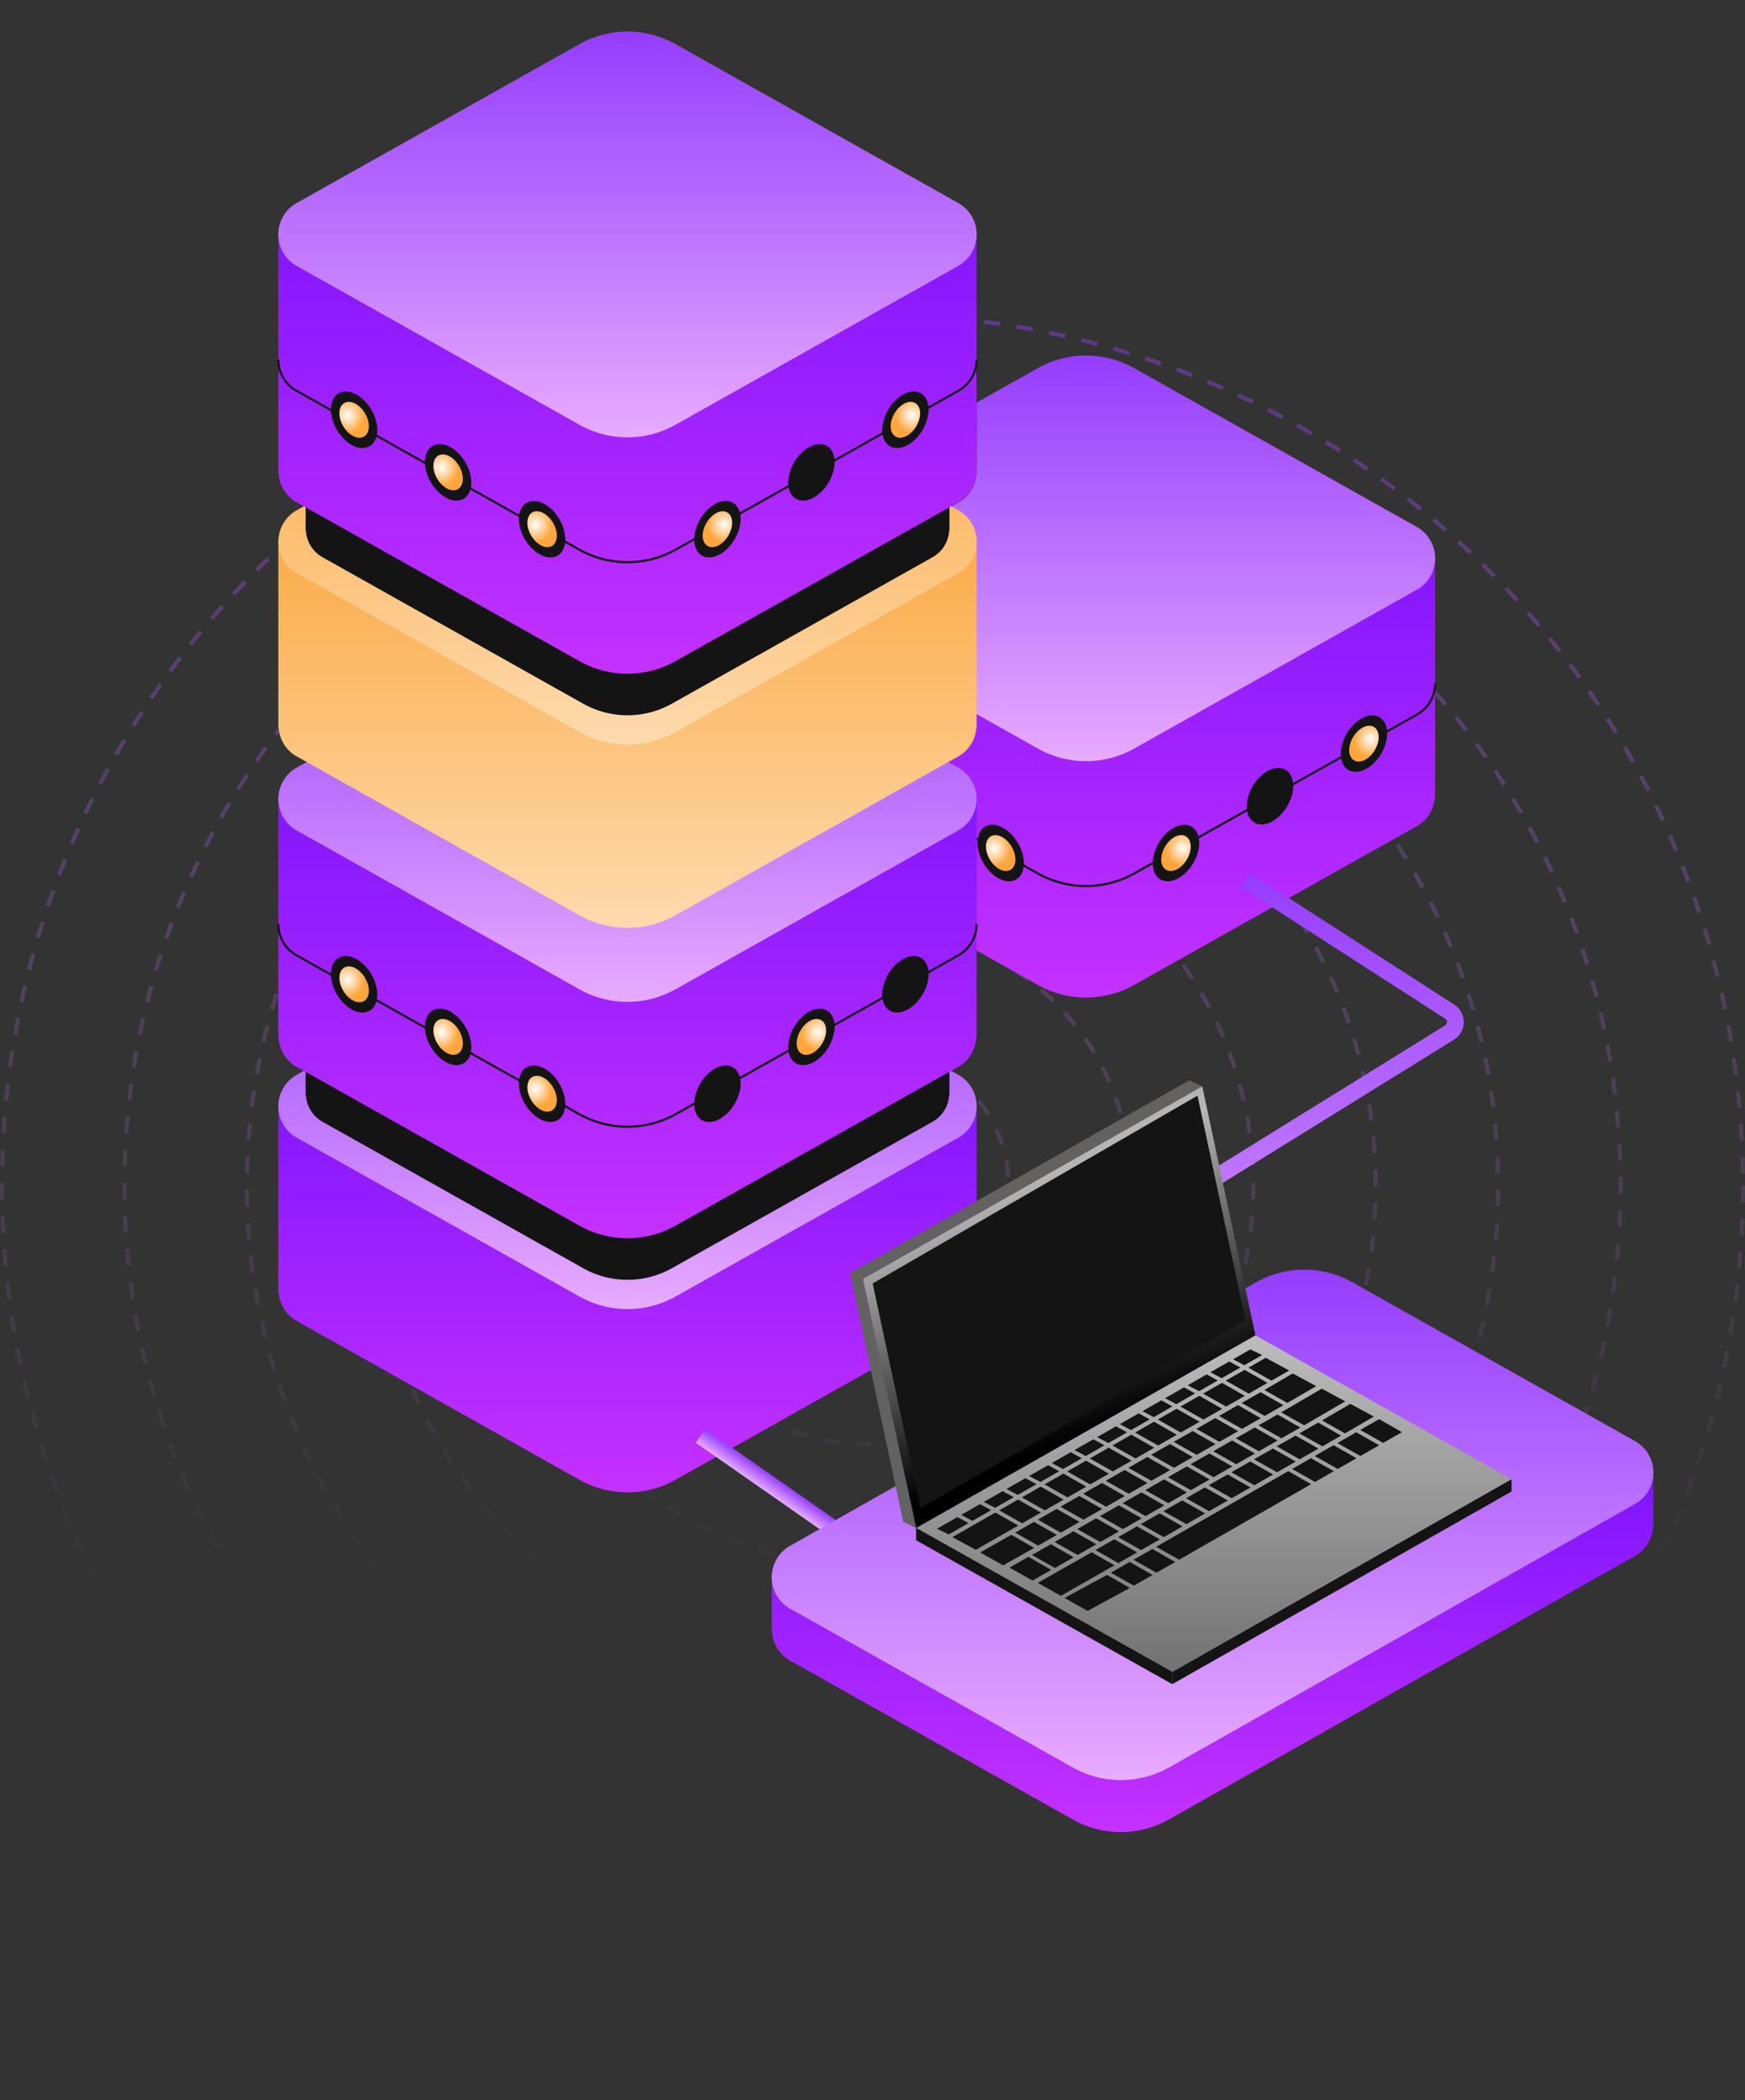 <svg xmlns="http://www.w3.org/2000/svg" xmlns:xlink="http://www.w3.org/1999/xlink" width="472" height="568" viewBox="0 0 472 568">
  <rect x="0" y="0" width="472" height="568" fill="#333333" stroke="none"/>
  <defs>
    <linearGradient id="linear-gradient" x1="0.5" x2="0.5" y2="1" gradientUnits="objectBoundingBox">
      <stop offset="0" stop-color="#953dff" stop-opacity="0.424"/>
      <stop offset="1" stop-color="#e7abff" stop-opacity="0"/>
    </linearGradient>
    <linearGradient id="linear-gradient-2" x1="0.5" x2="0.5" y2="1" gradientUnits="objectBoundingBox">
      <stop offset="0" stop-color="#7e14ff"/>
      <stop offset="1" stop-color="#c431ff"/>
    </linearGradient>
    <linearGradient id="linear-gradient-3" x1="0.5" x2="0.5" y2="1" gradientUnits="objectBoundingBox">
      <stop offset="0" stop-color="#953dff"/>
      <stop offset="1" stop-color="#e7abff"/>
    </linearGradient>
    <radialGradient id="radial-gradient" cx="0.304" cy="0.369" r="0.5" gradientUnits="objectBoundingBox">
      <stop offset="0" stop-color="#fff"/>
      <stop offset="1" stop-color="#ffa63e"/>
    </radialGradient>
    <radialGradient id="radial-gradient-4" cx="0.696" cy="0.369" xlink:href="#radial-gradient"/>
    <linearGradient id="linear-gradient-8" y1="1" y2="0" xlink:href="#linear-gradient-3"/>
    <linearGradient id="linear-gradient-12" x1="0.5" x2="0.5" y2="1" gradientUnits="objectBoundingBox">
      <stop offset="0" stop-color="#646161"/>
      <stop offset="1" stop-color="#626262"/>
    </linearGradient>
    <linearGradient id="linear-gradient-13" x1="0.5" x2="0.5" y2="1" gradientUnits="objectBoundingBox">
      <stop offset="0" stop-color="#bcbcbc"/>
      <stop offset="1" stop-color="#727272"/>
    </linearGradient>
    <linearGradient id="linear-gradient-14" x1="0.434" y1="0.215" x2="0.632" y2="0.763" gradientUnits="objectBoundingBox">
      <stop offset="0" stop-color="#b5b5b5"/>
      <stop offset="1"/>
    </linearGradient>
    <linearGradient id="linear-gradient-15" x1="0.5" x2="0.5" y2="1" gradientUnits="objectBoundingBox">
      <stop offset="0" stop-color="#fba63d"/>
      <stop offset="1" stop-color="#fddaae"/>
    </linearGradient>
  </defs>
  <g id="组_71" data-name="组 71" transform="translate(-300 -2964)">
    <rect id="矩形_77" data-name="矩形 77" width="472" height="568" rx="10" transform="translate(300 2964)" fill="#222026" opacity="0"/>
    <path id="联合_30" data-name="联合 30" d="M403.886,348.058c.83-1.243,1.653-2.506,2.449-3.754l.947.6c-.8,1.256-1.628,2.527-2.462,3.775Zm-41.481-.291c.983-1.112,1.965-2.253,2.918-3.392l.86.721c-.96,1.145-1.948,2.294-2.938,3.414Zm-256.785-2.9.861-.719c.954,1.142,1.932,2.283,2.91,3.393l-.842.742C107.566,347.161,106.581,346.012,105.621,344.862Zm211.991-.52c1.177-.889,2.361-1.815,3.517-2.749l.706.872c-1.167.943-2.36,1.876-3.547,2.772Zm127.1-.4c.688-1.329,1.368-2.677,2.024-4l1.006.5c-.658,1.335-1.343,2.689-2.034,4.025ZM148.7,341.265l.716-.863c1.141.948,2.313,1.89,3.485,2.8l-.688.887C151.032,343.171,149.851,342.22,148.7,341.265ZM23.886,339.685l1.009-.493c.649,1.328,1.322,2.671,2,3.991l-1,.512C25.214,342.369,24.538,341.02,23.886,339.685Zm36.838-1.327.969-.566c.75,1.284,1.522,2.572,2.3,3.831l-.955.588C62.255,340.945,61.478,339.65,60.723,338.359Zm307.43,2.548c.927-1.168,1.848-2.36,2.735-3.542l.9.674c-.894,1.19-1.821,2.39-2.754,3.566Zm-268.114-3.1.9-.673c.888,1.186,1.8,2.377,2.725,3.541l-.88.7C101.857,340.2,100.934,339,100.04,337.807ZM408.7,340.5c.769-1.269,1.535-2.567,2.281-3.861l.972.56c-.749,1.3-1.52,2.606-2.292,3.882Zm-177.208-.928.048-1.121c1.859.079,3.743.108,5.593.089l.011,1.122q-.57.005-1.143.006C234.505,339.665,232.989,339.632,231.491,339.568Zm93.064-.84c1.115-.964,2.236-1.964,3.332-2.975l.761.826c-1.1,1.019-2.235,2.028-3.36,3Zm-82.963-.336c1.481-.08,2.978-.192,4.449-.336l.108,1.116c-1.486.145-3,.259-4.5.34Zm-19.085.4.144-1.112c1.47.191,2.962.352,4.436.479l-.1,1.118C225.5,339.15,223.992,338.987,222.507,338.793Zm27.964-1.266c1.472-.208,2.954-.45,4.4-.721l.2,1.1c-1.465.273-2.963.517-4.451.728Zm-108.51-2.249.773-.814c1.082,1.026,2.189,2.043,3.292,3.022l-.745.84C144.17,337.338,143.053,336.313,141.962,335.278Zm71.66,1.961.241-1.1c1.441.317,2.914.609,4.378.865l-.193,1.106C216.568,337.855,215.079,337.56,213.622,337.239Zm45.619-1.344c1.451-.338,2.906-.709,4.324-1.1l.3,1.081c-1.434.4-2.9.776-4.371,1.116Zm189.446,0c.636-1.352,1.264-2.725,1.87-4.082l1.024.458c-.608,1.363-1.24,2.743-1.879,4.1Zm-243.781-.983.337-1.071c1.412.444,2.854.863,4.285,1.246l-.289,1.084C207.791,335.786,206.333,335.362,204.906,334.913ZM20.1,331.556l1.025-.455c.6,1.359,1.223,2.727,1.845,4.064l-1.016.473C21.329,334.3,20.705,332.922,20.1,331.556ZM267.835,333.5c1.408-.461,2.824-.958,4.21-1.479l.395,1.05c-1.4.526-2.833,1.03-4.256,1.5Zm-211.469-2.99.993-.523c.685,1.3,1.4,2.623,2.123,3.927l-.981.545C57.773,333.147,57.056,331.818,56.366,330.508Zm317.165,3.242c.865-1.216,1.721-2.455,2.546-3.683l.931.626c-.83,1.236-1.693,2.483-2.563,3.707ZM94.84,330.468l.932-.624c.824,1.231,1.676,2.468,2.534,3.678l-.915.65C96.528,332.953,95.67,331.707,94.84,330.468Zm236.282,2.2c1.05-1.034,2.1-2.107,3.131-3.187l.813.773c-1.036,1.09-2.1,2.171-3.157,3.215Zm-134.715-.844.43-1.037c1.366.565,2.769,1.11,4.169,1.621l-.384,1.054C199.207,332.948,197.788,332.4,196.407,331.824Zm216.765.9c.712-1.3,1.42-2.635,2.107-3.96l1,.516c-.689,1.333-1.4,2.672-2.118,3.982Zm-277.539-3.858.824-.762c1.012,1.093,2.05,2.181,3.087,3.23l-.8.789C137.7,331.065,136.653,329.969,135.633,328.867Zm140.542,1.495c1.358-.58,2.722-1.2,4.055-1.837l.485,1.011c-1.348.647-2.727,1.272-4.1,1.858ZM188.219,328l.518-.995c1.308.681,2.656,1.347,4.009,1.979L192.271,330C190.9,329.365,189.541,328.693,188.219,328Zm264.128-.305c.583-1.375,1.16-2.772,1.714-4.151l1.041.418c-.556,1.386-1.135,2.79-1.72,4.172ZM284.2,326.512c1.306-.7,2.612-1.434,3.883-2.186l.571.966c-1.284.76-2.6,1.5-3.925,2.209ZM16.631,323.292l1.042-.415c.55,1.382,1.118,2.771,1.688,4.129l-1.035.435C17.753,326.075,17.182,324.68,16.631,323.292Zm320.648,2.9c.981-1.1,1.963-2.242,2.916-3.387l.862.717c-.962,1.156-1.952,2.3-2.94,3.416Zm41.247.127c.8-1.256,1.587-2.539,2.349-3.814l.963.576c-.767,1.283-1.563,2.575-2.364,3.84ZM90.038,322.869,91,322.3c.756,1.269,1.542,2.55,2.335,3.805l-.949.6C91.59,325.436,90.8,324.147,90.038,322.869Zm-37.676-.393L53.376,322c.627,1.33,1.282,2.681,1.947,4.015l-1,.5C53.651,325.173,52.992,323.815,52.362,322.476ZM180.4,323.482l.6-.946c1.249.8,2.534,1.578,3.818,2.32l-.561.973C182.96,325.077,181.661,324.288,180.4,323.482Zm-50.658-1.426.872-.707c.932,1.152,1.9,2.3,2.867,3.425l-.848.734C131.653,324.379,130.681,323.217,129.74,322.056Zm287.556,2.7c.657-1.343,1.307-2.706,1.929-4.052l1.018.471c-.625,1.353-1.278,2.724-1.939,4.073ZM291.87,321.974c1.239-.808,2.478-1.654,3.681-2.516l.653.913c-1.216.87-2.468,1.726-3.721,2.544ZM173.006,318.3l.683-.89c1.176.9,2.387,1.79,3.6,2.642l-.645.919C175.419,320.112,174.193,319.213,173.006,318.3ZM343,319.319c.9-1.161,1.81-2.363,2.69-3.572l.907.659c-.887,1.22-1.8,2.432-2.712,3.6Zm112.693.042c.531-1.4,1.054-2.82,1.553-4.217l1.056.378c-.5,1.4-1.026,2.828-1.559,4.237Zm-72.572-.733c.732-1.3,1.453-2.627,2.143-3.936l.993.524c-.694,1.318-1.42,2.651-2.157,3.962ZM13.467,314.868l1.057-.375c.493,1.394,1.01,2.81,1.534,4.207l-1.051.395C14.481,317.691,13.962,316.268,13.467,314.868Zm72.18.163.993-.523c.692,1.317,1.409,2.637,2.129,3.922l-.978.549C87.065,317.685,86.344,316.357,85.646,315.031Zm38.661-.153.916-.647c.855,1.211,1.742,2.423,2.635,3.6l-.894.677C126.064,317.321,125.17,316.1,124.308,314.878Zm-75.586-.6,1.035-.433c.57,1.364,1.164,2.741,1.765,4.1L50.5,318.4C49.891,317.036,49.294,315.65,48.722,314.279Zm250.4,2.505c1.163-.912,2.325-1.862,3.45-2.826l.73.853c-1.139.974-2.313,1.936-3.489,2.857Zm121.943-.169c.6-1.382,1.189-2.773,1.746-4.136l1.039.426c-.561,1.37-1.152,2.769-1.756,4.158ZM166.093,312.5l.757-.828c1.092,1,2.222,1.99,3.357,2.944l-.721.859C168.339,314.513,167.2,313.512,166.093,312.5Zm182.168-.415c.838-1.237,1.661-2.5,2.45-3.745l.949.6c-.8,1.258-1.626,2.529-2.469,3.775Zm-42.365-1.1c1.087-1.016,2.161-2.064,3.194-3.117l.8.786c-1.045,1.064-2.132,2.125-3.229,3.151Zm152.82-.086c.472-1.4.94-2.842,1.39-4.275l1.07.336c-.453,1.44-.922,2.886-1.4,4.3Zm-71.412-.2c.658-1.332,1.308-2.693,1.931-4.046l1.019.47c-.628,1.361-1.282,2.732-1.945,4.073ZM119.36,307.362l.957-.586c.77,1.258,1.575,2.525,2.392,3.767l-.937.617C120.948,309.908,120.137,308.63,119.36,307.362Zm-37.68-.387,1.019-.469c.616,1.339,1.261,2.694,1.917,4.027l-1.007.5C82.949,309.687,82.3,308.323,81.68,306.975Zm-71.053-.646L11.7,306c.439,1.412.9,2.846,1.371,4.263l-1.065.354C11.532,309.19,11.068,307.748,10.627,306.329Zm34.817-.416,1.053-.386c.511,1.4,1.045,2.8,1.586,4.185l-1.044.409C46.495,308.733,45.958,307.317,45.443,305.913Zm114.266.214.827-.76c1,1.089,2.039,2.173,3.089,3.221l-.793.795C161.771,308.323,160.72,307.227,159.71,306.127Zm264.753,2.178c.532-1.387,1.057-2.8,1.56-4.211l1.057.378c-.507,1.415-1.034,2.84-1.569,4.235Zm-192.98-1.9.071-1.12c1.471.093,2.968.14,4.447.14v1.122C234.5,306.543,232.978,306.5,231.482,306.4Zm8.454-1.09c1.475-.082,2.966-.214,4.432-.39l.134,1.115c-1.489.179-3,.313-4.5.4Zm-17.42-.057.213-1.1c1.451.281,2.929.519,4.394.705l-.143,1.113C225.494,305.781,223.992,305.54,222.517,305.254Zm89.63-.639c.987-1.1,1.968-2.235,2.914-3.382l.866.714c-.957,1.16-1.948,2.31-2.946,3.418Zm-63.38-.368c1.45-.27,2.912-.591,4.345-.954l.276,1.087c-1.456.371-2.942.7-4.417.971Zm104.268.27c.749-1.278,1.489-2.59,2.2-3.9l.986.535c-.715,1.321-1.461,2.643-2.216,3.932Zm-139.262-1.552.354-1.065c1.4.465,2.837.891,4.266,1.265l-.284,1.086C216.656,303.87,215.2,303.438,213.773,302.965ZM114.92,299.54l.993-.522c.69,1.314,1.409,2.631,2.137,3.914l-.975.554C116.34,302.192,115.615,300.864,114.92,299.54Zm142.467,2.519c1.4-.454,2.812-.962,4.186-1.508l.414,1.043c-1.4.556-2.829,1.071-4.255,1.532Zm133.669.5c.586-1.364,1.162-2.758,1.714-4.145l1.042.415c-.555,1.4-1.135,2.8-1.725,4.173Zm-312.91-3.832,1.044-.415c.541,1.368,1.114,2.753,1.7,4.121l-1.031.442C79.268,301.495,78.693,300.1,78.146,298.723Zm75.759.5.888-.685c.9,1.168,1.841,2.337,2.8,3.475l-.859.722C155.765,301.589,154.814,300.408,153.905,299.227Zm307.5,3.112c.424-1.445.833-2.895,1.219-4.309l1.083.295c-.388,1.422-.8,2.878-1.225,4.329ZM8.12,297.688,9.2,297.4c.386,1.434.793,2.885,1.206,4.312l-1.077.313C8.917,300.586,8.508,299.128,8.12,297.688Zm34.416-.294,1.07-.339c.453,1.428.923,2.858,1.4,4.252l-1.061.363C43.464,300.268,42.991,298.83,42.536,297.394Zm162.849,2.165.487-1.011c1.332.644,2.7,1.252,4.073,1.809l-.422,1.04C208.129,300.831,206.737,300.213,205.384,299.559Zm222.1.29c.468-1.406.929-2.845,1.37-4.279l1.073.331c-.444,1.441-.908,2.889-1.378,4.3Zm-161.839-1.07c1.333-.632,2.663-1.315,3.953-2.032l.545.98c-1.311.728-2.663,1.423-4.018,2.065Zm52.179-1.05c.891-1.182,1.77-2.4,2.612-3.624l.925.637c-.851,1.237-1.74,2.469-2.641,3.664ZM197.508,295.1l.614-.939c1.238.809,2.517,1.588,3.8,2.316l-.552.977C200.067,296.718,198.766,295.927,197.508,295.1ZM357.3,296.647c.663-1.326,1.315-2.684,1.936-4.038l1.021.468c-.628,1.366-1.285,2.736-1.953,4.072Zm-208.581-4.795.944-.605c.8,1.252,1.637,2.5,2.485,3.7l-.918.645C150.376,294.377,149.53,293.118,148.721,291.853Zm-37.715-.4,1.026-.455c.6,1.349,1.228,2.709,1.873,4.044l-1.01.488C112.245,294.181,111.609,292.808,111.006,291.448Zm162.411,3.015c1.242-.8,2.474-1.646,3.662-2.522l.666.9c-1.208.892-2.461,1.754-3.722,2.565Zm120.956-.244c.515-1.407,1.017-2.831,1.489-4.234l1.063.358c-.476,1.413-.98,2.846-1.5,4.262ZM75.048,290.268l1.064-.358c.474,1.411.973,2.831,1.482,4.22l-1.053.386C76.028,293.117,75.526,291.687,75.048,290.268ZM463.762,293.7c.363-1.439.717-2.9,1.053-4.353l1.093.253c-.337,1.456-.693,2.927-1.058,4.373ZM5.945,288.957l1.093-.25c.331,1.444.682,2.91,1.042,4.354l-1.089.273C6.629,291.882,6.278,290.409,5.945,288.957Zm34.068-.2,1.083-.291c.387,1.443.793,2.894,1.207,4.31l-1.077.314C40.81,291.665,40.4,290.206,40.013,288.755Zm150.258.927.729-.854c1.123.959,2.293,1.9,3.476,2.783l-.673.9C192.6,291.607,191.411,290.656,190.271,289.681Zm239.857,1.6c.4-1.425.8-2.877,1.173-4.318l1.086.282c-.376,1.449-.773,2.91-1.18,4.344ZM322.89,290.37c.79-1.262,1.56-2.554,2.288-3.839l.976.554c-.737,1.3-1.514,2.605-2.313,3.881Zm-42.314-1.182c1.128-.948,2.242-1.948,3.314-2.971l.775.811c-1.088,1.04-2.221,2.056-3.367,3.019Zm80.464-.682c.573-1.364,1.134-2.764,1.665-4.16l1.048.4c-.536,1.408-1.1,2.819-1.679,4.2ZM144.2,284.062l.993-.521c.687,1.313,1.412,2.625,2.152,3.9l-.97.563C145.626,286.715,144.893,285.388,144.2,284.062Zm-36.565-.956,1.053-.386c.511,1.393,1.051,2.8,1.606,4.17l-1.04.421C108.694,285.926,108.149,284.511,107.635,283.105Zm76.152.277.831-.754c.989,1.092,2.029,2.169,3.092,3.2l-.782.805C185.848,285.586,184.791,284.491,183.786,283.382Zm213.453,2.331c.435-1.415.857-2.858,1.257-4.292l1.081.3c-.4,1.443-.828,2.9-1.265,4.321ZM72.406,281.658l1.082-.3c.4,1.432.819,2.876,1.254,4.293l-1.073.329C73.232,284.554,72.807,283.1,72.406,281.658Zm393.377,3.317c.308-1.454.605-2.93.885-4.39l1.1.212c-.281,1.466-.581,2.95-.889,4.41ZM4.107,280.15l1.1-.209c.279,1.473.573,2.951.873,4.392l-1.1.229C4.681,283.114,4.386,281.63,4.107,280.15Zm33.772-.139,1.1-.242c.32,1.451.66,2.918,1.013,4.359l-1.09.267C38.543,282.944,38.2,281.469,37.879,280.011Zm249.129,3.03c1-1.092,1.984-2.226,2.909-3.37l.872.706c-.941,1.163-1.935,2.315-2.957,3.424Zm40.288-.446c.674-1.32,1.328-2.674,1.945-4.026l1.021.465c-.623,1.367-1.285,2.736-1.966,4.071Zm105.081.019c.342-1.451.672-2.921.98-4.368l1.1.233c-.309,1.456-.641,2.933-.985,4.392Zm-68.146-2.482c.486-1.414.952-2.849,1.386-4.264l1.073.329c-.438,1.427-.908,2.874-1.4,4.3Zm-223.854-4.22,1.036-.432c.571,1.37,1.178,2.74,1.8,4.07l-1.016.477C141.568,278.682,140.954,277.3,140.376,275.912Zm37.781.4.921-.641c.842,1.208,1.736,2.409,2.658,3.567l-.877.7C179.921,278.758,179.012,277.539,178.157,276.31Zm-73.341-1.765,1.077-.316c.415,1.418.86,2.853,1.326,4.268l-1.066.351C105.685,277.422,105.234,275.975,104.816,274.545Zm294.821,2.55c.357-1.434.7-2.9,1.025-4.355l1.1.244c-.325,1.466-.673,2.941-1.033,4.384ZM70.228,272.921l1.1-.243c.324,1.462.668,2.927,1.024,4.355l-1.089.271C70.9,275.866,70.554,274.392,70.228,272.921Zm222.378,3.2c.856-1.209,1.683-2.458,2.457-3.715l.955.589c-.786,1.277-1.626,2.547-2.5,3.775Zm174.864.059c.25-1.453.491-2.94.717-4.42l1.109.169c-.226,1.487-.469,2.982-.72,4.442Zm-464.864-4.9,1.111-.166c.218,1.462.455,2.95.7,4.422l-1.107.187C3.065,274.242,2.826,272.747,2.606,271.277Zm33.529-.1,1.105-.193c.256,1.465.531,2.946.818,4.4l-1.1.217C36.668,274.141,36.392,272.653,36.135,271.179Zm294.871,3.281c.557-1.378,1.09-2.785,1.585-4.184l1.057.375c-.5,1.414-1.039,2.837-1.6,4.23Zm103.232-.6c.274-1.449.539-2.932.784-4.407l1.107.184c-.247,1.484-.512,2.975-.789,4.433Zm-198.8-.439.016-1.122a36.628,36.628,0,0,0,4.411-.2l.118,1.115a37.862,37.862,0,0,1-3.986.21Q235.72,273.422,235.44,273.419Zm-9-1.232.287-1.085a35.968,35.968,0,0,0,4.33.864l-.152,1.113A37.111,37.111,0,0,1,226.437,272.186Zm-52.959-3.6.994-.519c.683,1.31,1.417,2.614,2.18,3.876l-.96.582C174.917,271.238,174.172,269.913,173.479,268.582Zm70.743,2.781a36.054,36.054,0,0,0,4.232-1.262l.386,1.055a37.279,37.279,0,0,1-4.363,1.3Zm122.633.209c.386-1.425.755-2.883,1.095-4.332l1.092.256c-.343,1.462-.715,2.932-1.1,4.369Zm-229.577-4.12,1.07-.34c.45,1.415.935,2.837,1.443,4.223l-1.053.386C138.223,270.319,137.731,268.882,137.277,267.452ZM218,268.8l.541-.983a36.155,36.155,0,0,0,3.992,1.893l-.418,1.041A36.929,36.929,0,0,1,218,268.8Zm-115.423-2.987,1.1-.243c.318,1.442.67,2.9,1.04,4.347l-1.087.28C103.249,268.744,102.9,267.269,102.574,265.815ZM252.5,268.332a36.21,36.21,0,0,0,3.8-2.25l.63.93a37.341,37.341,0,0,1-3.916,2.319Zm44.777.208c.694-1.309,1.354-2.655,1.961-4l1.022.462c-.616,1.368-1.287,2.736-1.992,4.066Zm104.3-.178c.282-1.454.549-2.936.793-4.4l1.106.184c-.245,1.477-.514,2.969-.8,4.432ZM68.518,264.078l1.107-.184c.243,1.462.508,2.943.79,4.4l-1.1.213C69.03,267.039,68.762,265.548,68.518,264.078Zm400.3,3.248c.2-1.469.38-2.964.548-4.444l1.114.127c-.169,1.487-.353,2.989-.55,4.465ZM1.445,262.355l1.115-.124c.167,1.5.347,3,.535,4.446l-1.112.145C1.793,265.364,1.613,263.861,1.445,262.355Zm33.34-.076,1.114-.143c.191,1.485.4,2.976.621,4.432l-1.109.168C35.19,265.273,34.979,263.773,34.786,262.279Zm175.844,1.2.763-.823a36.519,36.519,0,0,0,3.416,2.8l-.657.91A37.69,37.69,0,0,1,210.63,263.477Zm123.362,2.547c.433-1.419.839-2.864,1.208-4.3l1.087.279c-.373,1.448-.784,2.91-1.222,4.344Zm101.715-1c.21-1.458.407-2.952.587-4.437l1.114.135c-.181,1.495-.381,3-.591,4.462Zm-265.873-4.707,1.053-.386c.508,1.385,1.068,2.771,1.664,4.121l-1.027.454C170.917,263.138,170.348,261.73,169.833,260.321Zm89.959,3.065a36.615,36.615,0,0,0,3.147-3.1l.833.751a37.8,37.8,0,0,1-3.243,3.195Zm-124.864-4.645,1.095-.245c.324,1.452.683,2.91,1.067,4.333l-1.083.293C135.619,261.683,135.256,260.208,134.928,258.741ZM368.9,262.872c.289-1.445.561-2.924.806-4.4l1.106.184c-.246,1.485-.52,2.976-.812,4.433ZM100.916,256.96l1.109-.17c.225,1.471.478,2.953.75,4.406l-1.1.206C101.4,259.936,101.144,258.442,100.916,256.96Zm200.02,3.457c.518-1.383,1-2.8,1.428-4.223l1.074.326c-.436,1.442-.924,2.886-1.452,4.292Zm-96.175-3.879.938-.617a36.509,36.509,0,0,0,2.643,3.539l-.857.725A37.657,37.657,0,0,1,204.76,256.537Zm198.279,3c.2-1.473.392-2.967.557-4.439l1.116.125c-.167,1.483-.356,2.985-.562,4.468ZM67.281,255.159l1.116-.125c.166,1.486.353,2.979.555,4.439l-1.111.154C67.637,258.158,67.45,256.655,67.281,255.159Zm402.549,3.27c.14-1.488.268-2.989.378-4.462l1.119.084c-.111,1.48-.239,2.988-.379,4.483ZM.625,253.394l1.118-.082c.109,1.494.232,3,.367,4.463l-1.118.1C.858,256.4.734,254.895.625,253.394Zm33.208-.064,1.118-.094c.126,1.483.268,2.982.424,4.456l-1.115.118C34.1,256.329,33.959,254.821,33.834,253.33Zm302.384,4.054c.307-1.451.585-2.926.827-4.385l1.107.184c-.245,1.475-.526,2.967-.836,4.434Zm-70.531-.557A36.142,36.142,0,0,0,268,253.061l.991.527a37.457,37.457,0,0,1-2.38,3.884Zm171.1-.685c.144-1.466.276-2.966.39-4.458l1.118.085c-.115,1.5-.247,3.01-.393,4.484Zm-269.505-4.493,1.094-.248c.326,1.444.7,2.893,1.118,4.308l-1.076.317C167.992,254.588,167.61,253.116,167.278,251.649Zm-33.929-1.792,1.112-.147c.2,1.475.427,2.958.685,4.41l-1.1.2C133.781,252.848,133.548,251.349,133.349,249.857Zm237.017,4.2c.194-1.465.367-2.959.514-4.439l1.116.111c-.148,1.493-.322,3-.518,4.477ZM200.74,248.389l1.06-.371a36.06,36.06,0,0,0,1.708,4.073l-1.006.5A37.321,37.321,0,0,1,200.74,248.389Zm-100.9-.377,1.118-.1c.128,1.483.283,2.979.458,4.445l-1.114.134C100.129,251.015,99.974,249.507,99.844,248.012Zm203.67,3.883c.335-1.437.628-2.906.871-4.365l1.107.184c-.247,1.483-.545,2.976-.885,4.436Zm100.522-1.249c.126-1.467.234-2.968.323-4.461l1.12.066c-.089,1.5-.2,3.014-.325,4.491ZM66.517,246.187l1.12-.066c.087,1.485.2,2.987.321,4.462l-1.118.1C66.714,249.193,66.6,247.682,66.517,246.187ZM470.5,249.5c.083-1.48.154-2.985.21-4.472l1.121.042c-.056,1.5-.127,3.007-.211,4.494Zm-200.674-.458a36.111,36.111,0,0,0,1.326-4.216l1.089.271a37.234,37.234,0,0,1-1.367,4.347ZM.144,244.408l1.121-.039c.052,1.5.118,3,.2,4.474l-1.121.06C.263,247.425.2,245.913.144,244.408Zm33.132-.063L34.4,244.3c.06,1.5.137,3,.228,4.471l-1.12.07C33.414,247.362,33.336,245.849,33.276,244.345Zm304.405,4.237c.178-1.469.328-2.964.443-4.442l1.118.088c-.117,1.494-.267,3-.447,4.489Zm99.783-1.366c.081-1.486.147-2.991.2-4.471l1.12.036c-.048,1.488-.114,3-.2,4.5Zm-271.6-4.5,1.117-.1c.137,1.472.325,2.958.556,4.415l-1.108.176C166.19,245.725,166,244.216,165.861,242.719Zm-33.311-1.847,1.121-.052c.067,1.479.169,2.977.3,4.454l-1.118.1C132.72,243.881,132.617,242.366,132.549,240.872Zm238.7,4.289c.1-1.48.172-2.981.222-4.464l1.122.037c-.05,1.5-.126,3.01-.224,4.5ZM198.817,239.5l1.118-.1a36.235,36.235,0,0,0,.668,4.366l-1.1.237A37.389,37.389,0,0,1,198.817,239.5Zm-99.455-.491,1.122-.023c.031,1.483.086,2.985.167,4.467l-1.121.06C99.449,242.023,99.393,240.507,99.362,239.012Zm205.613,4.106c.148-1.468.25-2.962.305-4.44l1.121.042c-.055,1.5-.16,3.019-.31,4.511Zm99.591-1.4c.048-1.473.078-2.978.089-4.473l1.122.008c-.01,1.505-.041,3.02-.09,4.5ZM66.224,237.187l1.122-.007c.01,1.5.04,3,.087,4.471l-1.121.036C66.264,240.207,66.234,238.693,66.224,237.187Zm205.727,3.294a36.574,36.574,0,0,0,.266-4.41h1.122a37.913,37.913,0,0,1-.273,4.544Zm198.886.068c.028-1.492.042-3,.042-4.478H472c0,1.486-.014,3-.042,4.5ZM0,236.072v-.652H1.123v.65q0,1.918.03,3.829l-1.122.018Q0,238,0,236.072Zm33.11,0v-.717l1.122,0v.714q0,1.885.034,3.762l-1.122.021Q33.11,237.968,33.11,236.072Zm305.265,3.612c.04-1.193.062-2.408.062-3.612q0-.427,0-.853l1.122-.008c0,.287,0,.573,0,.861,0,1.216-.021,2.444-.063,3.65Zm99.381-1.414q.012-1.1.012-2.2,0-1.141-.013-2.28l1.122-.012q.012,1.144.012,2.291,0,1.105-.011,2.21Zm-272.2-2.2c0-.8.013-1.6.04-2.391l1.121.037c-.025.778-.039,1.57-.039,2.354q0,1.054.031,2.1l-1.122.033Q165.551,237.143,165.551,236.073Zm-33.11.287v-.284c0-1.411.028-2.832.084-4.225l1.121.045c-.056,1.379-.083,2.784-.083,4.176v.288Zm239.106-.13v-.157c0-1.436-.023-2.887-.066-4.313l1.121-.034c.045,1.437.068,2.9.068,4.348v.157Zm-172.869-1.278a37.785,37.785,0,0,1,.409-4.534l1.109.169a36.376,36.376,0,0,0-.4,4.4ZM99.339,234.5c.017-1.495.059-3.01.123-4.5l1.121.048c-.064,1.482-.105,2.985-.122,4.468Zm205.707-4.723,1.117-.1c.135,1.5.222,3.016.262,4.516l-1.122.028C305.264,232.75,305.178,231.255,305.046,229.782Zm-33.434-.342,1.1-.2a37.566,37.566,0,0,1,.553,4.52l-1.12.069A36.419,36.419,0,0,0,271.612,229.441ZM470.755,228.4l1.121-.036c.048,1.486.082,3,.1,4.492l-1.122.015C470.837,231.386,470.8,229.883,470.755,228.4Zm-66.274-.105,1.12-.051c.068,1.489.117,3,.146,4.5l-1.122.022C404.6,231.281,404.548,229.777,404.482,228.3ZM66.254,232.685c.03-1.506.08-3.02.147-4.5l1.121.052c-.067,1.472-.117,2.976-.146,4.471Zm-66.2-1.764c.033-1.505.08-3.018.139-4.5l1.121.045c-.059,1.473-.105,2.979-.138,4.477Zm33.121-.067c.038-1.488.093-3,.163-4.5l1.12.053c-.07,1.489-.124,2.994-.161,4.474Zm304.8-4.547,1.117-.105c.141,1.483.251,3,.328,4.5l-1.121.057C338.226,229.271,338.117,227.774,337.978,226.307Zm99.483-1.456,1.12-.061c.082,1.5.148,3.009.2,4.5l-1.121.037C437.609,227.844,437.543,226.339,437.461,224.851Zm-271.576,4.318c.145-1.495.34-3,.581-4.485l1.108.18c-.237,1.457-.429,2.942-.573,4.414ZM132.8,227.347c.124-1.494.283-3,.471-4.487l1.113.141c-.187,1.467-.343,2.96-.467,4.439Zm238.107-4.509,1.116-.109c.144,1.489.266,3,.361,4.492l-1.12.071C371.173,225.813,371.052,224.314,370.91,222.838Zm-170.866,3.127a37.315,37.315,0,0,1,1.5-4.3l1.035.433a36.079,36.079,0,0,0-1.452,4.174ZM99.733,225.5c.113-1.485.253-2.993.416-4.486l1.115.122c-.161,1.481-.3,2.978-.413,4.451Zm203.951-4.513,1.1-.244c.326,1.472.607,2.967.836,4.446l-1.109.171C304.281,223.909,304,222.437,303.683,220.99Zm-34.724.043,1.02-.465a37.219,37.219,0,0,1,1.634,4.25l-1.069.338A36.552,36.552,0,0,0,268.959,221.033ZM470.3,219.459l1.119-.077c.1,1.5.2,3.007.271,4.491l-1.121.057C470.495,222.452,470.4,220.948,470.3,219.459Zm-66.459-.084,1.117-.109c.145,1.476.274,2.986.381,4.486l-1.118.081C404.112,222.341,403.986,220.842,403.842,219.375ZM66.666,223.69c.108-1.494.236-3,.382-4.486l1.116.109c-.145,1.474-.273,2.975-.38,4.458ZM.417,221.931c.087-1.485.191-3,.308-4.489l1.118.088c-.116,1.487-.219,2.99-.306,4.467Zm33.182-.067c.1-1.5.226-3.009.36-4.486l1.118.1c-.134,1.469-.255,2.97-.358,4.462Zm303.153-4.4,1.1-.2c.27,1.471.511,2.969.716,4.454l-1.111.155C337.257,220.4,337.019,218.922,336.752,217.468Zm-169.417,2.778c.337-1.466.724-2.938,1.154-4.373l1.074.321c-.422,1.413-.8,2.861-1.135,4.3Zm269.44-4.319,1.117-.111c.146,1.474.279,2.982.395,4.484l-1.119.086C437.052,218.892,436.92,217.392,436.775,215.926ZM133.943,218.4c.253-1.474.543-2.964.861-4.429l1.1.238c-.315,1.449-.6,2.924-.852,4.381Zm235.814-4.422,1.107-.182c.241,1.469.462,2.97.655,4.458l-1.112.144C370.214,216.921,370,215.434,369.757,213.976Zm-166.2,3.6a37.407,37.407,0,0,1,2.5-3.81l.9.67a36.356,36.356,0,0,0-2.421,3.7Zm60.793-4.05.877-.7a37.809,37.809,0,0,1,2.614,3.727l-.957.588A36.537,36.537,0,0,0,264.348,213.523Zm-163.634,3.022c.212-1.485.451-2.982.711-4.45l1.1.2c-.257,1.456-.494,2.94-.705,4.413Zm200.486-4.1,1.055-.383c.51,1.409.982,2.855,1.4,4.3l-1.077.314C302.166,215.256,301.7,213.833,301.2,212.447Zm168.307-1.909,1.115-.12c.162,1.5.311,3.006.441,4.477l-1.117.1C469.817,213.531,469.669,212.032,469.507,210.539Zm-66.775-.04,1.109-.169c.225,1.481.433,2.982.618,4.46l-1.113.14C403.162,213.46,402.955,211.969,402.733,210.5ZM67.548,214.729c.185-1.48.393-2.98.619-4.46l1.109.169c-.224,1.471-.431,2.961-.615,4.431Zm267.213-5.961,1.082-.3c.4,1.439.768,2.91,1.1,4.375l-1.093.251C335.521,211.648,335.153,210.192,334.761,208.769ZM1.117,212.96c.144-1.488.306-2.994.478-4.474l1.114.129c-.172,1.474-.331,2.972-.476,4.453Zm33.3-.06c.17-1.5.358-3,.558-4.466l1.112.152c-.2,1.452-.386,2.947-.556,4.441Zm135.5-1.318c.524-1.412,1.1-2.823,1.711-4.194l1.024.457c-.6,1.349-1.168,2.738-1.683,4.128ZM435.7,207.041l1.111-.16c.212,1.468.411,2.969.592,4.462l-1.113.135C436.1,209.993,435.907,208.5,435.7,207.041Zm-226.707,3.246a37.733,37.733,0,0,1,3.336-3.1l.712.867a36.727,36.727,0,0,0-3.237,3Zm49.073-2.947.684-.89a37.638,37.638,0,0,1,3.433,2.991l-.787.8A36.342,36.342,0,0,0,258.062,207.339Zm-122.2,2.243c.384-1.455.8-2.914,1.246-4.337l1.071.334c-.439,1.408-.853,2.851-1.233,4.289Zm232.163-4.373,1.093-.255c.339,1.457.657,2.94.948,4.406l-1.1.218C368.673,208.124,368.357,206.654,368.021,205.209Zm-70.378-.9,1-.515c.689,1.333,1.341,2.706,1.941,4.08l-1.028.449C298.963,206.969,298.32,205.618,297.642,204.306Zm-195.358,3.366c.308-1.456.645-2.933,1-4.393l1.089.268c-.356,1.448-.69,2.914-1,4.358Zm366.092-6.016,1.11-.163c.216,1.474.421,2.973.611,4.457l-1.113.143C468.8,204.615,468.591,203.122,468.376,201.656Zm-67.224.036,1.1-.227c.3,1.459.588,2.946.854,4.422l-1.1.2C401.739,204.62,401.452,203.142,401.153,201.692ZM68.905,205.826c.265-1.471.552-2.959.855-4.422l1.1.228c-.3,1.454-.587,2.932-.85,4.393Zm147.105-1.307a37.277,37.277,0,0,1,3.983-2.2l.482,1.014a36.384,36.384,0,0,0-3.863,2.134Zm34.461-1.667.449-1.029a37.216,37.216,0,0,1,4.055,2.075l-.571.966A36.1,36.1,0,0,0,250.471,202.852Zm81.543-2.574,1.05-.392c.525,1.4,1.023,2.839,1.483,4.262l-1.068.346C333.026,203.086,332.533,201.668,332.015,200.278ZM2.157,204.022c.2-1.483.419-2.981.647-4.452l1.109.172c-.227,1.464-.444,2.955-.644,4.431Zm33.476-.041c.235-1.482.489-2.975.755-4.437l1.1.2c-.263,1.454-.516,2.939-.75,4.413Zm137.977-.668c.7-1.331,1.451-2.656,2.234-3.937l.958.585c-.77,1.261-1.511,2.565-2.2,3.875Zm260.613-5.1,1.1-.21c.278,1.465.544,2.956.79,4.432l-1.107.184C434.764,201.151,434.5,199.669,434.224,198.212Zm-210.007,2.408a37.147,37.147,0,0,1,4.4-1.167l.221,1.1a35.858,35.858,0,0,0-4.267,1.132Zm17.8-.277.185-1.107a37.036,37.036,0,0,1,4.437,1.025l-.32,1.077A35.853,35.853,0,0,0,242.02,200.343Zm-103.477.612c.509-1.414,1.056-2.835,1.625-4.221l1.038.427c-.563,1.371-1.1,2.776-1.608,4.174Zm227.163-4.379,1.074-.326c.435,1.436.853,2.894,1.238,4.333l-1.084.291C366.553,199.445,366.139,198,365.707,196.576Zm-72.64.108.923-.638c.857,1.24,1.681,2.518,2.45,3.8l-.963.578C294.721,199.161,293.91,197.9,293.067,196.683Zm-59.939,2.148a37.934,37.934,0,0,1,4.551-.072l-.051,1.121a36.868,36.868,0,0,0-4.415.07Zm-128.691.089c.405-1.437.841-2.889,1.294-4.316l1.07.34c-.45,1.415-.882,2.856-1.283,4.281Zm294.672-5.935,1.085-.286c.379,1.442.746,2.912,1.088,4.37l-1.093.256C399.849,195.878,399.485,194.417,399.108,192.985ZM70.734,197.008c.343-1.456.711-2.926,1.09-4.369l1.085.286c-.378,1.434-.742,2.894-1.083,4.341Zm396.173-4.186,1.1-.206c.274,1.472.537,2.964.781,4.431l-1.107.184C467.441,195.77,467.18,194.288,466.907,192.822Zm-288.58,2.769c.864-1.229,1.779-2.446,2.718-3.617l.875.7c-.925,1.152-1.825,2.35-2.676,3.56Zm150.217-3.51,1.013-.482c.641,1.347,1.262,2.728,1.845,4.107l-1.033.437C329.792,194.78,329.178,193.413,328.543,192.081Zm-291.3,3.045c.3-1.456.618-2.936.952-4.4l1.093.25c-.332,1.455-.65,2.927-.946,4.375Zm-33.7.005c.258-1.475.533-2.963.817-4.425l1.1.215c-.283,1.455-.557,2.936-.813,4.4Zm428.823-5.675,1.093-.258c.345,1.465.677,2.943.986,4.392l-1.1.233C433.034,192.382,432.7,190.912,432.359,189.456Zm-144.806.249.834-.751c1,1.116,1.985,2.279,2.915,3.456l-.88.7C289.507,191.948,288.541,190.8,287.553,189.7Zm-145.576,2.886c.628-1.358,1.3-2.723,1.988-4.06l1,.516c-.683,1.321-1.345,2.672-1.967,4.015Zm220.848-4.475,1.05-.4c.526,1.391,1.039,2.818,1.523,4.241l-1.062.362C363.855,190.911,363.347,189.5,362.825,188.116Zm-255.653,2.2c.5-1.419,1.036-2.843,1.583-4.233l1.044.41c-.541,1.378-1.07,2.791-1.57,4.2Zm76.816-1.779c1.012-1.108,2.075-2.2,3.156-3.239l.778.808c-1.064,1.025-2.109,2.1-3.105,3.189ZM396.6,184.4l1.068-.343c.461,1.433.905,2.881,1.32,4.3l-1.077.315C397.5,187.26,397.058,185.821,396.6,184.4ZM73.03,188.3c.417-1.425.862-2.874,1.321-4.3l1.069.343c-.457,1.422-.9,2.861-1.312,4.277ZM465.1,184.051l1.095-.247c.326,1.443.645,2.923.949,4.4l-1.1.227C465.744,186.96,465.426,185.487,465.1,184.051Zm-140.733.161.967-.569c.757,1.288,1.5,2.611,2.2,3.933l-.991.526C325.848,186.793,325.117,185.484,324.368,184.212ZM39.244,186.35c.367-1.458.753-2.922,1.148-4.353l1.082.3c-.392,1.423-.776,2.879-1.141,4.329ZM5.255,186.3c.312-1.454.644-2.931.986-4.39l1.093.257c-.341,1.451-.671,2.921-.982,4.368Zm275.938-2.817.732-.851c1.137.979,2.258,2.008,3.332,3.059l-.784.8C283.416,185.458,282.313,184.445,281.193,183.482Zm-135.063,1.083c.743-1.3,1.528-2.6,2.334-3.869l.947.6c-.8,1.258-1.573,2.545-2.308,3.826Zm283.978-3.771,1.079-.307c.409,1.438.806,2.9,1.181,4.344l-1.086.282C430.909,183.678,430.513,182.224,430.107,180.794Zm-70.707-.9,1.021-.466c.617,1.355,1.222,2.742,1.8,4.119l-1.035.432C360.612,182.609,360.013,181.234,359.4,179.891Zm-168.9,2.378c1.146-.97,2.337-1.916,3.542-2.811l.669.9c-1.185.88-2.357,1.81-3.485,2.765Zm-80.024-.36c.593-1.373,1.218-2.758,1.859-4.116l1.015.479c-.636,1.347-1.256,2.721-1.844,4.082Zm163.613-3.791.617-.937c1.251.824,2.494,1.7,3.7,2.609l-.676.9C276.544,179.793,275.32,178.929,274.09,178.118Zm45.432-1.387.914-.65c.867,1.219,1.719,2.473,2.532,3.728l-.941.611C321.222,179.177,320.379,177.936,319.522,176.73Zm74.114-.773,1.048-.4c.533,1.4,1.054,2.821,1.548,4.229l-1.059.372C394.683,178.759,394.166,177.346,393.636,175.957ZM75.793,179.712c.5-1.41,1.018-2.837,1.555-4.241l1.048.4c-.533,1.4-1.052,2.813-1.545,4.213Zm387.167-4.357,1.084-.29c.381,1.43.757,2.9,1.117,4.359l-1.089.268C463.714,178.237,463.34,176.778,462.96,175.355ZM41.635,177.672c.428-1.428.881-2.88,1.346-4.313l1.067.346c-.462,1.426-.912,2.869-1.338,4.289Zm156.119-.792c1.256-.814,2.558-1.6,3.87-2.334l.548.979c-1.291.724-2.572,1.5-3.808,2.3Zm-190.443.659c.372-1.46.76-2.923,1.153-4.349l1.082.3c-.391,1.419-.777,2.875-1.148,4.328Zm143.651-.6c.857-1.231,1.752-2.46,2.66-3.649l.892.681c-.9,1.177-1.784,2.391-2.632,3.609Zm276.507-4.695,1.065-.355c.473,1.42.935,2.862,1.374,4.286l-1.073.331C428.4,175.086,427.939,173.652,427.469,172.24Zm-72.032-.336.988-.531c.7,1.308,1.4,2.652,2.064,3.994l-1,.5C356.824,174.534,356.136,173.2,355.437,171.9Zm-89.081,1.8.492-1.008c1.355.662,2.7,1.374,4,2.116l-.556.974C269.015,175.059,267.69,174.359,266.356,173.706Zm-152.026.034c.682-1.329,1.4-2.669,2.127-3.982l.98.545c-.723,1.3-1.433,2.63-2.109,3.95Zm91.3-1.275c1.349-.646,2.74-1.257,4.134-1.817l.419,1.041c-1.372.551-2.741,1.153-4.068,1.789Zm108.409-2.771.855-.727c.967,1.137,1.925,2.314,2.847,3.5l-.885.69C315.947,171.984,315,170.819,314.042,169.695Zm-55.927.631.357-1.064c1.421.477,2.848,1.009,4.244,1.582l-.425,1.039C260.917,171.319,259.512,170.8,258.115,170.326ZM390.234,167.7l1.025-.456c.6,1.361,1.2,2.749,1.766,4.127l-1.038.427C391.423,170.431,390.833,169.051,390.234,167.7ZM79.016,171.275c.571-1.384,1.169-2.779,1.778-4.15l1.026.455c-.606,1.362-1.2,2.749-1.767,4.122Zm381.472-4.526,1.072-.331c.433,1.4.865,2.855,1.284,4.312l-1.078.311C461.349,169.592,460.919,168.147,460.488,166.749Zm-304.051,3.008c.957-1.147,1.955-2.292,2.965-3.4l.83.755c-1,1.1-1.987,2.23-2.934,3.366Zm57.579-.658c1.429-.469,2.889-.9,4.339-1.27l.28,1.087c-1.427.367-2.863.788-4.27,1.25Zm-169.592-.022c.5-1.416,1.012-2.845,1.538-4.246l1.051.394c-.523,1.393-1.038,2.815-1.529,4.223ZM9.7,168.864c.427-1.439.87-2.886,1.32-4.3l1.069.34c-.447,1.409-.889,2.849-1.314,4.281Zm239.817-.823.218-1.1c1.476.292,2.958.635,4.406,1.02l-.288,1.085C252.43,168.666,250.971,168.328,249.519,168.041Zm101.435-3.85.951-.6c.8,1.272,1.578,2.568,2.324,3.852l-.97.563C352.52,166.738,351.745,165.453,350.954,164.192Zm73.5-.379,1.047-.4c.532,1.385,1.058,2.805,1.564,4.22l-1.056.378C425.5,166.6,424.98,165.19,424.452,163.813Zm-201.683,3.029c1.474-.28,2.977-.516,4.467-.7l.138,1.113c-1.465.181-2.945.414-4.395.69Zm17.932.039.074-1.12c1.5.1,3.014.25,4.5.446l-.147,1.112C243.666,167.126,242.177,166.979,240.7,166.88Zm-8.964-1.152c1.407-.085,2.841-.127,4.263-.128h.26l-.008,1.122H236c-1.4,0-2.811.042-4.2.125Zm-113.025.121c.769-1.283,1.572-2.572,2.384-3.831l.943.609c-.806,1.248-1.6,2.527-2.364,3.8Zm189.258-2.694.789-.8c1.067,1.054,2.123,2.144,3.14,3.239l-.822.763C310.073,165.277,309.027,164.2,307.972,163.156Zm-145.462-.071c1.054-1.063,2.147-2.116,3.247-3.132l.761.824c-1.088,1.005-2.169,2.047-3.212,3.1ZM386.4,159.647l1-.51c.675,1.328,1.342,2.683,1.983,4.029l-1.014.482C387.735,162.311,387.071,160.964,386.4,159.647ZM82.684,163.025c.648-1.358,1.319-2.719,2-4.047l1,.51c-.673,1.318-1.34,2.671-1.984,4.02Zm375-4.781,1.059-.372c.487,1.39.975,2.823,1.449,4.26l-1.065.352C458.655,161.053,458.17,159.627,457.685,158.244ZM47.593,160.622c.553-1.381,1.134-2.785,1.725-4.171l1.033.441c-.589,1.379-1.166,2.774-1.716,4.148Zm-35.165-.351c.486-1.437.989-2.871,1.491-4.264l1.055.381c-.5,1.385-1,2.813-1.483,4.242Zm333.543-3.484.909-.656c.874,1.211,1.74,2.453,2.574,3.691l-.93.627C347.7,159.221,346.838,157.988,345.972,156.787Zm-44.616.378.716-.864c1.153.956,2.3,1.951,3.41,2.956l-.752.832C303.632,159.094,302.5,158.111,301.356,157.165Zm119.712-1.621,1.028-.449c.6,1.37,1.183,2.76,1.745,4.131l-1.039.426C422.245,158.288,421.661,156.906,421.068,155.544ZM123.605,158.27c.852-1.229,1.736-2.461,2.63-3.664l.9.67c-.886,1.193-1.764,2.415-2.608,3.633Zm45.529-1.305c1.145-.969,2.324-1.924,3.5-2.839l.687.888c-1.168.9-2.335,1.85-3.466,2.808Zm213.01-5.163.972-.561c.742,1.284,1.48,2.6,2.195,3.92l-.986.534C383.615,154.388,382.881,153.077,382.144,151.8ZM86.785,154.986c.715-1.315,1.459-2.637,2.209-3.932l.97.562c-.745,1.287-1.483,2.6-2.194,3.907Zm207.46-3.219.638-.923c1.232.853,2.462,1.745,3.655,2.651l-.679.895C296.679,153.492,295.463,152.61,294.244,151.767Zm160.315-1.915,1.043-.412c.544,1.379,1.086,2.792,1.612,4.2l-1.051.392C455.641,152.631,455.1,151.224,454.56,149.852Zm-114.049-.129.864-.716c.951,1.15,1.9,2.333,2.812,3.517l-.888.686C342.391,152.036,341.453,150.863,340.51,149.723Zm-289.373,2.6c.616-1.358,1.258-2.733,1.909-4.089l1.012.487c-.648,1.348-1.286,2.715-1.9,4.066Zm125.123-.877c1.225-.867,2.482-1.716,3.734-2.523l.607.944c-1.239.8-2.482,1.637-3.694,2.5Zm-160.771.332c.532-1.392,1.088-2.805,1.652-4.2l1.041.421c-.562,1.389-1.115,2.8-1.644,4.18Zm113.494-.745c.938-1.18,1.9-2.351,2.864-3.482l.854.728c-.954,1.121-1.909,2.283-2.84,3.453Zm288.341-3.586,1.008-.493c.659,1.347,1.307,2.709,1.927,4.052l-1.019.47C418.625,150.139,417.98,148.783,417.325,147.444ZM286.687,147l.555-.974c1.3.744,2.607,1.524,3.874,2.324l-.6.95C289.265,148.514,287.976,147.741,286.687,147Zm90.788-2.813.94-.612c.816,1.254,1.624,2.533,2.4,3.8l-.957.586C379.088,146.707,378.286,145.438,377.475,144.191Zm-286.17,2.99c.778-1.265,1.59-2.547,2.413-3.808l.94.613c-.818,1.254-1.624,2.527-2.4,3.784Zm92.529-.618c1.293-.756,2.618-1.492,3.937-2.188l.524.993c-1.305.688-2.615,1.416-3.9,2.163ZM334.6,143.026l.816-.771c1.034,1.1,2.055,2.216,3.037,3.328l-.841.743C336.636,145.224,335.622,144.113,334.6,143.026Zm116.531-1.408,1.027-.452c.6,1.365,1.194,2.752,1.764,4.121l-1.036.432C452.315,144.356,451.725,142.976,451.127,141.618Zm-316.306,2.545c1.01-1.112,2.048-2.218,3.084-3.285l.805.782c-1.027,1.058-2.057,2.155-3.059,3.259Zm143.917-1.245.469-1.019c1.357.624,2.725,1.289,4.063,1.977l-.513,1C281.434,144.194,280.082,143.537,278.739,142.919ZM55.045,144.189c.687-1.351,1.39-2.7,2.09-4l.988.531c-.7,1.295-1.395,2.631-2.077,3.975Zm-36.171-.781c.584-1.366,1.193-2.756,1.812-4.131l1.023.46c-.615,1.369-1.222,2.753-1.8,4.112Zm394.35-3.892.985-.538c.711,1.3,1.42,2.637,2.106,3.964l-1,.516C414.637,142.138,413.932,140.813,413.224,139.516ZM191.8,142.363c1.345-.636,2.728-1.254,4.111-1.835l.434,1.035c-1.367.575-2.736,1.185-4.066,1.815Zm78.661-2.82.376-1.057c1.415.5,2.836,1.048,4.225,1.615l-.424,1.04C273.264,140.581,271.858,140.043,270.459,139.543Zm101.95-2.709.908-.661c.873,1.2,1.747,2.433,2.6,3.668l-.923.636C374.146,139.253,373.277,138.026,372.409,136.835Zm-276.177,2.8c.85-1.231,1.728-2.467,2.61-3.674l.906.662c-.876,1.2-1.749,2.426-2.594,3.649Zm103.861-.756c1.41-.521,2.845-1.015,4.265-1.471l.341,1.068c-1.4.45-2.822.939-4.217,1.456Zm128.161-2.145.763-.822c1.095,1.019,2.189,2.068,3.249,3.121l-.79.8C330.424,138.782,329.34,137.741,328.254,136.731Zm-187.158.964c1.07-1.032,2.177-2.067,3.291-3.075l.753.832c-1.105,1-2.2,2.027-3.265,3.051Zm120.826-.784.283-1.087c1.45.378,2.909.794,4.339,1.235l-.331,1.073C264.8,137.7,263.356,137.285,261.922,136.911Zm185.459-3.393,1.009-.491c.65,1.338,1.3,2.7,1.921,4.053l-1.018.471C448.672,136.206,448.029,134.849,447.382,133.518Zm-238.7,2.6c1.446-.394,2.919-.761,4.376-1.091l.248,1.095c-1.442.326-2.9.69-4.33,1.08Zm-149.372.121c.733-1.3,1.495-2.608,2.264-3.9l.964.574c-.765,1.284-1.522,2.588-2.251,3.878Zm193.887-1.2.187-1.107c1.481.251,2.972.536,4.431.85l-.235,1.1C256.138,135.57,254.663,135.287,253.2,135.04Zm-230.622.141c.639-1.35,1.3-2.715,1.968-4.058l1,.5c-.665,1.336-1.323,2.7-1.96,4.038Zm386.2-3.409.96-.58c.769,1.27,1.535,2.572,2.281,3.868l-.973.56C410.3,134.332,409.538,133.037,408.774,131.773ZM217.48,134.132c1.475-.266,2.974-.5,4.455-.7l.152,1.112c-1.465.2-2.947.434-4.408.7Zm26.867-.195.09-1.119c1.49.12,3,.275,4.488.46l-.139,1.114C247.314,134.208,245.82,134.056,244.346,133.937Zm-17.93-1.02c1.488-.137,3-.242,4.5-.315l.055,1.121c-1.482.071-2.979.176-4.452.312Zm95.095-2.056.708-.87c1.163.947,2.323,1.923,3.447,2.9l-.736.846C323.814,132.769,322.663,131.8,321.511,130.862ZM236,133.6l-.569,0-.007-1.122.575,0c1.3,0,2.626.025,3.934.074l-.042,1.121C238.6,133.627,237.287,133.6,236,133.6Zm130.96-3.85.871-.708c.944,1.161,1.883,2.348,2.79,3.529l-.89.684C368.829,132.086,367.9,130.906,366.96,129.752Zm-265.411,2.6c.917-1.187,1.859-2.374,2.8-3.529l.87.709c-.935,1.147-1.871,2.327-2.781,3.506Zm46.228-.7c1.138-.964,2.311-1.923,3.485-2.852l.7.88c-1.164.922-2.326,1.873-3.455,2.829Zm295.552-6.092.989-.529c.7,1.32,1.4,2.658,2.075,3.979l-1,.51C444.725,128.207,444.03,126.876,443.329,125.562ZM63.924,128.5c.793-1.266,1.612-2.542,2.433-3.793l.938.617c-.818,1.244-1.632,2.512-2.421,3.772Zm250.471-3.051.65-.915c1.221.868,2.444,1.767,3.632,2.672L318,128.1C316.818,127.2,315.606,126.306,314.394,125.446Zm89.59-1.214.934-.623c.826,1.24,1.65,2.505,2.45,3.766l-.946.6C405.627,126.725,404.807,125.465,403.985,124.232ZM26.59,127.105c.687-1.32,1.4-2.658,2.121-3.979l.986.538c-.717,1.313-1.427,2.646-2.112,3.959Zm128.246-1.038c1.2-.89,2.436-1.77,3.662-2.616l.637.924c-1.216.84-2.438,1.712-3.632,2.595Zm206.306-3.1.832-.753c1,1.1,2,2.241,2.973,3.377l-.851.731C363.127,125.191,362.133,124.062,361.142,122.964Zm-253.9,2.406c.98-1.14,1.984-2.276,2.982-3.375l.83.754c-.991,1.093-1.988,2.221-2.962,3.354Zm199.695-4.863.589-.956c1.271.783,2.551,1.6,3.8,2.428l-.619.936C309.465,122.094,308.2,121.284,306.935,120.508Zm-144.691.45c1.254-.806,2.541-1.6,3.823-2.368l.575.963c-1.272.759-2.548,1.55-3.792,2.35Zm276.729-3.193.968-.565c.75,1.285,1.5,2.6,2.226,3.9l-.979.547C440.464,120.349,439.72,119.044,438.973,117.764Zm-370.1,3.2c.842-1.222,1.717-2.46,2.6-3.681l.909.658c-.877,1.214-1.747,2.444-2.584,3.659Zm329.99-4.061.9-.663c.876,1.2,1.757,2.427,2.616,3.655l-.919.643C400.611,119.321,399.736,118.1,398.864,116.907ZM30.909,119.191c.738-1.292,1.5-2.6,2.271-3.892l.964.574c-.766,1.285-1.526,2.589-2.261,3.875Zm324.064-2.7.791-.8c1.056,1.051,2.115,2.133,3.148,3.217l-.811.775C357.074,118.61,356.022,117.534,354.973,116.491ZM113.291,118.7c1.032-1.08,2.093-2.16,3.154-3.212l.79.8c-1.053,1.045-2.108,2.119-3.133,3.192Zm185.871-2.628.524-.993c1.321.7,2.652,1.428,3.955,2.173l-.556.974C301.792,117.488,300.473,116.763,299.162,116.072Zm-129.2.276c1.308-.724,2.644-1.434,3.969-2.11l.509,1c-1.314.672-2.639,1.376-3.936,2.093Zm-95.814-2.681c.909-1.2,1.836-2.4,2.758-3.56l.879.7c-.916,1.155-1.838,2.347-2.743,3.541Zm216.957-1.51.457-1.025c1.37.611,2.747,1.251,4.093,1.906l-.49,1.009C293.834,113.4,292.469,112.762,291.109,112.157Zm143.213-2.022.947-.6c.8,1.266,1.6,2.548,2.372,3.812l-.958.584C435.918,112.67,435.123,111.394,434.322,110.135Zm-85.851.214.748-.836c1.116,1,2.232,2.026,3.314,3.048l-.77.816C350.687,112.361,349.58,111.342,348.471,110.349Zm44.952-.536.876-.7c.929,1.159,1.864,2.349,2.774,3.537l-.889.683C395.277,112.149,394.348,110.965,393.423,109.812Zm-215.452,2.446c1.359-.638,2.737-1.258,4.1-1.842l.442,1.032c-1.348.578-2.715,1.193-4.063,1.827Zm-58.29.1c1.087-1.024,2.2-2.047,3.317-3.041l.747.837c-1.107.988-2.215,2-3.3,3.021Zm-84.156-.907c.8-1.28,1.609-2.558,2.417-3.8l.941.612c-.805,1.239-1.615,2.512-2.407,3.784Zm247.285-2.667.387-1.054c1.409.519,2.826,1.067,4.213,1.631l-.422,1.04C285.613,109.843,284.207,109.3,282.81,108.784Zm-96.586-.074c1.4-.548,2.821-1.077,4.222-1.572l.373,1.058c-1.389.491-2.8,1.015-4.187,1.559Zm155.425-4.154.7-.874c1.164.938,2.332,1.9,3.471,2.87l-.727.855C343.967,106.446,342.806,105.487,341.649,104.555Zm-261.9,2.052c.946-1.141,1.925-2.3,2.911-3.435l.848.736c-.981,1.132-1.955,2.281-2.9,3.416Zm194.569-.635.317-1.076c1.427.42,2.874.872,4.3,1.343l-.351,1.065C277.164,106.838,275.728,106.389,274.313,105.973Zm-147.919.393c1.141-.966,2.309-1.928,3.472-2.861l.7.876c-1.156.927-2.316,1.882-3.449,2.842Zm68.323-.659c1.436-.455,2.889-.887,4.317-1.288l.3,1.081c-1.416.4-2.856.826-4.281,1.277Zm234.664-3.023.924-.638c.846,1.226,1.693,2.477,2.517,3.719l-.935.62C431.068,105.15,430.226,103.9,429.382,102.684Zm-41.71.279.842-.741c.989,1.126,1.975,2.275,2.93,3.413l-.859.721C389.635,105.225,388.655,104.083,387.673,102.963Zm-122.01.775.245-1.1c1.457.325,2.931.68,4.38,1.055l-.281,1.086C268.57,104.413,267.107,104.061,265.663,103.738Zm-225.232.157c.833-1.231,1.694-2.478,2.559-3.706l.917.646c-.86,1.222-1.718,2.464-2.547,3.688Zm162.962-.621c1.449-.355,2.927-.69,4.394-1l.23,1.1c-1.454.305-2.92.639-4.356.991Zm53.49-1.193.171-1.109c1.477.229,2.972.485,4.44.762l-.208,1.1C259.83,102.561,258.349,102.307,256.883,102.081Zm-44.674-.658c1.477-.259,2.975-.5,4.449-.705l.156,1.112c-1.462.207-2.946.442-4.412.7ZM334.53,99.13l.657-.911c1.213.875,2.43,1.778,3.619,2.684l-.68.893C336.946,100.9,335.735,100,334.53,99.13Zm-201.118,1.607c1.2-.909,2.413-1.809,3.616-2.674l.654.912c-1.2.858-2.4,1.752-3.592,2.655Zm114.6.27.1-1.118c1.482.13,2.989.288,4.48.467l-.135,1.115C250.979,101.293,249.483,101.137,248.013,101.007Zm-26.883-.848c1.48-.16,2.989-.3,4.485-.41l.084,1.119c-1.484.112-2.981.249-4.449.408Zm17.961.358.025-1.122c1.489.034,3,.092,4.5.175l-.062,1.12C242.071,100.608,240.569,100.55,239.091,100.517Zm-8.979-1.033c1.5-.063,3.016-.1,4.5-.118l.011,1.122c-1.471.014-2.972.053-4.463.116ZM85.642,99.8c1.006-1.11,2.035-2.221,3.059-3.3l.814.772c-1.018,1.074-2.041,2.179-3.041,3.284Zm295.982-3.433.809-.777c1.045,1.09,2.081,2.194,3.078,3.282l-.827.758C383.693,98.552,382.663,97.455,381.624,96.371Zm42.539-.946.9-.673c.9,1.2,1.79,2.417,2.657,3.623l-.911.656C425.945,97.83,425.055,96.616,424.163,95.425ZM45.62,96.532c.88-1.2,1.787-2.412,2.7-3.6l.892.681C48.3,94.8,47.4,96,46.524,97.2Zm281.513-2.446.607-.944c1.262.812,2.526,1.65,3.758,2.489l-.633.927C329.642,95.725,328.386,94.893,327.133,94.087Zm-186.418,1.4c1.235-.839,2.5-1.673,3.751-2.477l.605.945c-1.246.8-2.5,1.627-3.727,2.461ZM91.83,93.271c1.046-1.057,2.123-2.121,3.2-3.163l.781.807c-1.072,1.036-2.143,2.094-3.183,3.146ZM375.29,90.05l.775-.812c1.075,1.027,2.158,2.085,3.22,3.143l-.792.795C377.436,92.123,376.36,91.071,375.29,90.05Zm43.38-1.684.872-.705c.946,1.169,1.885,2.354,2.793,3.52l-.885.69C420.547,90.709,419.612,89.531,418.67,88.366Zm-99.2,1.074.555-.974c1.3.74,2.606,1.51,3.887,2.287l-.582.96C322.063,90.941,320.764,90.177,319.474,89.44Zm-171.2,1.194c1.282-.775,2.586-1.54,3.875-2.273l.554.976c-1.28.728-2.575,1.488-3.848,2.258Zm-97.2-1.258c.929-1.17,1.882-2.348,2.832-3.5l.865.714c-.946,1.146-1.894,2.317-2.818,3.482ZM98.3,87.018c1.091-1.009,2.212-2.024,3.336-3.017l.743.84c-1.116.988-2.232,2-3.317,3Zm213.277-1.811.5-1c1.339.672,2.686,1.372,4,2.078l-.531.99C314.244,86.57,312.907,85.875,311.577,85.207Zm-155.49.983c1.313-.7,2.655-1.4,3.988-2.065l.5,1c-1.325.663-2.657,1.353-3.962,2.05ZM368.68,84.013l.738-.845c1.125.983,2.254,1.992,3.357,3l-.757.828C370.922,85.994,369.8,84.99,368.68,84.013Zm44.231-2.495.845-.739c.985,1.128,1.969,2.276,2.926,3.413l-.859.722C414.871,83.784,413.892,82.64,412.911,81.518Zm-109.45-.12.45-1.028c1.373.6,2.757,1.227,4.111,1.862l-.477,1.016C306.2,82.617,304.826,81.995,303.461,81.4Zm-139.345.771c1.353-.635,2.729-1.256,4.09-1.849l.448,1.029c-1.351.589-2.717,1.206-4.062,1.836Zm-107.3.265c.966-1.128,1.963-2.268,2.962-3.388l.837.746c-.993,1.115-1.985,2.25-2.948,3.372Zm48.222-1.376c1.138-.964,2.3-1.928,3.465-2.868l.705.873c-1.154.933-2.313,1.893-3.446,2.851ZM361.81,78.271l.7-.876c1.176.94,2.349,1.9,3.487,2.849l-.72.861C364.146,80.159,362.979,79.206,361.81,78.271Zm-66.66-.243.393-1.051c1.4.525,2.815,1.077,4.207,1.641l-.422,1.04C297.945,79.1,296.539,78.549,295.15,78.028Zm-122.808.553c1.4-.565,2.806-1.114,4.195-1.634L176.929,78c-1.379.516-2.781,1.062-4.167,1.623ZM406.9,74.892l.816-.769c1.023,1.086,2.051,2.2,3.053,3.3l-.83.756C408.938,77.078,407.916,75.973,406.9,74.892Zm-120.231.214L287,74.035c1.432.451,2.875.927,4.29,1.414l-.365,1.061C289.522,76.025,288.088,75.553,286.666,75.106Zm-105.892.32c1.4-.483,2.843-.956,4.276-1.407l.337,1.07c-1.423.448-2.852.918-4.247,1.4ZM62.8,75.715c1.018-1.1,2.058-2.2,3.087-3.272l.809.778c-1.025,1.066-2.059,2.163-3.073,3.257Zm49.225-.314c1.18-.912,2.386-1.824,3.587-2.71l.666.9c-1.193.882-2.394,1.789-3.566,2.7Zm242.666-2.564.66-.909c1.227.895,2.442,1.8,3.611,2.694l-.681.892C357.118,74.627,355.909,73.726,354.691,72.838Zm-76.625-.187.279-1.087c1.449.372,2.911.768,4.345,1.177l-.308,1.08C280.957,73.414,279.5,73.019,278.065,72.65Zm-88.7.077c1.423-.406,2.885-.8,4.346-1.177l.279,1.087c-1.451.374-2.9.767-4.317,1.17ZM400.633,68.5l.787-.8c1.064,1.045,2.133,2.116,3.178,3.183l-.8.785C402.756,70.6,401.693,69.538,400.633,68.5ZM269.348,70.658l.22-1.1c1.459.293,2.94.61,4.4.945l-.25,1.093C272.268,71.265,270.8,70.95,269.348,70.658Zm-71.265-.169c1.459-.333,2.941-.651,4.4-.944l.221,1.1c-1.453.291-2.924.606-4.373.936Zm-78.828-.427c1.216-.858,2.461-1.715,3.7-2.548l.625.931c-1.233.829-2.471,1.681-3.68,2.535Zm228.08-2.341.621-.936c1.243.826,2.5,1.677,3.727,2.531l-.64.922C349.818,69.389,348.571,68.542,347.334,67.721Zm-278.3,1.509c1.064-1.066,2.143-2.126,3.208-3.152l.778.808c-1.059,1.022-2.134,2.077-3.192,3.138Zm191.5-.1.162-1.111c1.474.215,2.97.453,4.445.709l-.19,1.106C263.485,69.584,262,69.346,260.535,69.133Zm-53.624-.411c1.476-.255,2.972-.493,4.446-.707l.161,1.11c-1.464.213-2.951.45-4.417.7Zm44.744-.644.1-1.118c1.491.137,3,.3,4.477.471l-.132,1.115C254.632,68.372,253.136,68.215,251.654,68.078Zm-35.835-.652c1.472-.175,2.978-.332,4.476-.471l.1,1.118c-1.489.137-2.986.294-4.448.467Zm26.911.066.044-1.121c1.5.058,3.008.137,4.5.236l-.073,1.12C245.719,67.629,244.216,67.55,242.731,67.492ZM224.783,66.6c1.479-.1,2.992-.175,4.5-.235l.044,1.121c-1.495.059-3,.137-4.467.233Zm9,.773-.015-1.122c1.5-.019,3.005-.02,4.5,0l-.014,1.122C236.772,67.356,235.277,67.357,233.787,67.376ZM126.711,65.049c1.245-.8,2.525-1.6,3.808-2.381l.584.957c-1.276.779-2.55,1.575-3.788,2.368ZM394.13,62.34l.757-.829c1.1,1.006,2.212,2.036,3.3,3.062l-.772.815C396.332,64.367,395.228,63.341,394.13,62.34Zm-54.373.6.577-.962c1.283.771,2.574,1.566,3.837,2.364l-.6.949C342.315,64.494,341.032,63.7,339.757,62.936Zm-264.249.053c1.083-1.006,2.2-2.024,3.323-3.027l.747.836c-1.117,1-2.23,2.013-3.307,3.014Zm58.87-2.616c1.291-.749,2.606-1.492,3.908-2.209l.541.983c-1.3.713-2.6,1.453-3.887,2.2Zm197.594-1.882.535-.986c1.3.706,2.627,1.443,3.939,2.192l-.555.974C334.586,59.926,333.268,59.192,331.972,58.491ZM387.4,56.435l.723-.858c1.152.972,2.3,1.96,3.412,2.936l-.74.844C389.687,58.385,388.545,57.4,387.4,56.435ZM82.212,57c1.135-.976,2.291-1.951,3.435-2.9l.715.865c-1.14.942-2.29,1.914-3.42,2.885Zm60.029-.956c1.322-.69,2.668-1.373,4-2.032l.5,1.006c-1.325.655-2.664,1.335-3.979,2.022Zm181.754-1.647.489-1.01c1.351.656,2.707,1.334,4.035,2.015l-.513,1C326.688,55.719,325.337,55.045,323.995,54.394Zm56.449-3.607.69-.884c1.166.912,2.351,1.854,3.521,2.8l-.707.872C382.784,52.632,381.6,51.694,380.444,50.787Zm-230.159,1.28c1.357-.633,2.731-1.257,4.084-1.853l.452,1.027c-1.346.592-2.712,1.212-4.061,1.842Zm165.552-1.41.444-1.031c1.37.591,2.757,1.208,4.124,1.833l-.467,1.02C318.579,51.857,317.2,51.244,315.837,50.656Zm-226.7.611c1.166-.928,2.358-1.859,3.542-2.765l.682.891c-1.178.9-2.364,1.828-3.525,2.752Zm69.356-2.814c1.388-.575,2.794-1.138,4.177-1.674l.406,1.046c-1.377.533-2.774,1.093-4.153,1.665Zm149.026-1.167.4-1.049c1.4.53,2.811,1.084,4.2,1.648l-.421,1.041C310.314,48.365,308.908,47.813,307.519,47.286Zm65.759-1.88.657-.911c1.216.878,2.436,1.776,3.626,2.67l-.674.9C375.7,47.173,374.488,46.279,373.278,45.407Zm-277.007.4c1.2-.886,2.43-1.77,3.643-2.628l.647.916c-1.207.853-2.427,1.734-3.626,2.616Zm70.612-.6c1.4-.506,2.826-1.006,4.247-1.486l.359,1.063c-1.414.478-2.835.974-4.224,1.479Zm132.17-.907.35-1.067c1.422.468,2.86.959,4.274,1.46l-.374,1.058C301.9,45.245,300.467,44.757,299.053,44.291ZM175.41,42.323c1.415-.442,2.865-.878,4.309-1.295l.311,1.078c-1.437.414-2.879.848-4.287,1.288Zm115.066-.641.3-1.081c1.442.4,2.9.828,4.319,1.261l-.326,1.074C293.354,42.505,291.91,42.084,290.476,41.682ZM365.912,40.3l.621-.935c1.241.826,2.494,1.677,3.725,2.53l-.639.923C368.394,41.968,367.146,41.12,365.912,40.3ZM103.6,40.617c1.23-.835,2.488-1.673,3.739-2.488l.613.941c-1.245.812-2.5,1.645-3.721,2.476Zm80.452-.787c1.451-.383,2.918-.753,4.363-1.1l.262,1.092c-1.436.345-2.9.713-4.339,1.094Zm97.75-.366.253-1.093c1.459.339,2.93.7,4.372,1.067l-.278,1.087C284.719,40.157,283.256,39.8,281.806,39.464Zm-89-1.738c1.458-.316,2.94-.621,4.407-.9l.214,1.1c-1.459.283-2.934.585-4.383.9Zm80.24-.092.2-1.1c1.472.274,2.957.566,4.415.87l-.229,1.1C275.987,38.2,274.51,37.906,273.046,37.634Zm85.308-2.159.585-.958c1.269.776,2.555,1.58,3.821,2.388l-.6.946C360.9,37.047,359.617,36.248,358.354,35.476Zm-156.715.54c1.462-.249,2.957-.488,4.444-.708l.164,1.11c-1.479.219-2.966.456-4.42.7Zm62.576.181.155-1.111c1.487.208,2.984.435,4.45.673l-.181,1.109C267.182,36.63,265.693,36.4,264.215,36.2Zm-153.088-.483c1.274-.8,2.562-1.584,3.829-2.343l.576.964c-1.261.754-2.543,1.539-3.811,2.331ZM210.541,34.7c1.476-.184,2.98-.356,4.47-.51l.115,1.117c-1.482.152-2.978.323-4.446.506Zm44.786.455.106-1.117c1.5.143,3,.3,4.475.475l-.132,1.115C258.314,35.455,256.817,35.3,255.328,35.154ZM219.492,33.78c1.476-.119,2.986-.225,4.489-.313l.065,1.12c-1.494.088-3,.193-4.464.311Zm26.91.724.057-1.121c1.5.077,3.013.17,4.49.278l-.082,1.119C249.4,34.672,247.9,34.579,246.4,34.5Zm-17.927-1.249c1.494-.055,3.005-.094,4.491-.115l.016,1.122c-1.478.021-2.98.06-4.467.114Zm8.982.99.007-1.122c1.5.01,3.011.038,4.5.08l-.033,1.122C240.451,34.283,238.946,34.255,237.457,34.245Zm113.158-3.3.547-.979c1.3.73,2.619,1.483,3.911,2.24l-.567.969C353.222,32.42,351.912,31.67,350.615,30.944ZM118.829,31.1c1.294-.741,2.61-1.479,3.913-2.194l.539.985c-1.3.711-2.606,1.446-3.895,2.185Zm223.877-4.393.51-1c1.337.683,2.681,1.386,3.994,2.09l-.529.99C345.374,28.088,344.036,27.388,342.706,26.709ZM126.7,26.79c1.322-.693,2.665-1.379,3.993-2.043l.5,1c-1.322.661-2.659,1.345-3.974,2.033Zm207.941-4.011.473-1.018c1.35.626,2.72,1.277,4.072,1.935l-.491,1.009C337.345,24.05,335.981,23.4,334.637,22.779Zm-199.917,0c1.353-.643,2.721-1.278,4.067-1.888l.462,1.023c-1.338.606-2.7,1.238-4.047,1.879Zm191.7-3.62.433-1.035c1.389.58,2.784,1.179,4.145,1.778l-.453,1.027C329.191,20.333,327.8,19.738,326.421,19.16Zm-183.535-.078c1.365-.586,2.755-1.168,4.134-1.73l.423,1.04c-1.371.559-2.755,1.138-4.114,1.722Zm175.183-3.223.392-1.051c1.4.522,2.818,1.067,4.213,1.618l-.412,1.043C320.873,16.921,319.462,16.379,318.068,15.859ZM151.2,15.7c1.4-.54,2.821-1.071,4.212-1.576l.384,1.055c-1.386.5-2.8,1.032-4.194,1.569Zm158.389-2.813.352-1.067c1.429.472,2.867.962,4.273,1.456l-.372,1.059C312.444,13.839,311.013,13.351,309.591,12.882Zm-149.936-.26c1.411-.482,2.848-.958,4.271-1.414l.341,1.069c-1.415.454-2.845.927-4.249,1.407Zm141.364-2.385.309-1.078c1.43.411,2.881.843,4.311,1.284l-.331,1.072C303.885,11.077,302.442,10.646,301.019,10.237Zm-132.8-.36c1.436-.43,2.89-.85,4.321-1.248l.3,1.081c-1.424.4-2.87.814-4.3,1.242ZM292.369,7.928l.268-1.089c1.445.356,2.91.733,4.357,1.118l-.289,1.084C295.265,8.657,293.806,8.283,292.369,7.928Zm-115.48-.465c1.452-.375,2.921-.739,4.366-1.081l.26,1.091c-1.438.342-2.9.7-4.345,1.078ZM283.637,5.954l.227-1.1c1.454.3,2.934.62,4.4.95L288.013,6.9C286.557,6.57,285.085,6.253,283.637,5.954Zm-98-.571c1.448-.315,2.93-.622,4.4-.913l.217,1.1c-1.467.29-2.942.6-4.383.909Zm89.2-1.067.184-1.107c1.465.244,2.955.507,4.43.78l-.2,1.1C277.778,4.819,276.295,4.558,274.837,4.315Zm-80.372-.675c1.475-.262,2.967-.513,4.437-.745L199.075,4c-1.462.23-2.947.48-4.415.74Zm71.514-.626.142-1.114c1.484.19,2.983.4,4.456.612l-.164,1.11C268.948,3.407,267.456,3.2,265.979,3.014ZM203.35,2.238c1.483-.206,2.985-.4,4.461-.574l.132,1.114c-1.468.175-2.963.368-4.439.572Zm53.728-.186.1-1.118c1.479.131,2.986.28,4.476.441l-.121,1.116C260.05,2.33,258.551,2.183,257.078,2.052Zm-44.8-.878c1.473-.147,2.981-.283,4.48-.4l.09,1.119c-1.492.121-2.992.256-4.458.4Zm35.867.253L248.2.306c1.493.076,3,.167,4.49.272L252.615,1.7C251.137,1.594,249.633,1.5,248.147,1.428ZM221.248.45c1.476-.091,2.988-.17,4.492-.235l.048,1.121c-1.5.064-3,.143-4.471.234Zm17.953.69.015-1.122c1.5.021,3.017.056,4.5.1l-.036,1.122C242.2,1.2,240.7,1.161,239.2,1.14ZM230.223.066c1.487-.036,3-.057,4.494-.066l.007,1.122c-1.488.008-2.994.03-4.475.065Z" transform="translate(300 3048.56)" fill="url(#linear-gradient)"/>
    <g id="组_63" data-name="组 63" transform="translate(375 2972.57)">
      <g id="组_69" data-name="组 69" transform="translate(124.035 87.577)">
        <path id="路径_1060" data-name="路径 1060" d="M4.264,30.7H71.316l14.369-8.07a26.559,26.559,0,0,1,26.03,0l14.374,8.07h67.046V95.752h-.092a9.574,9.574,0,0,1-4.884,7.764l-76.444,42.939a26.559,26.559,0,0,1-26.03,0L9.24,103.517a9.574,9.574,0,0,1-4.884-7.764H4.264Z" transform="translate(-3.981 23.76)" fill="url(#linear-gradient-2)"/>
        <path id="路径_1061" data-name="路径 1061" d="M9.238,58.123,85.683,15.179a26.589,26.589,0,0,1,26.03,0l76.444,42.944a9.746,9.746,0,0,1,0,17l-76.444,42.944a26.559,26.559,0,0,1-26.03,0L9.238,75.124a9.75,9.75,0,0,1,0-17" transform="translate(-3.979 -11.775)" fill="url(#linear-gradient-3)"/>
        <path id="路径_1063" data-name="路径 1063" d="M98.935,80.265a26.865,26.865,0,0,0,13.156-3.418L188.536,33.9a9.915,9.915,0,0,0,5.121-8.752h-.572a9.367,9.367,0,0,1-4.826,8.249l-76.45,42.944a26.462,26.462,0,0,1-25.747,0L9.612,33.4a9.367,9.367,0,0,1-4.826-8.249H4.214A9.915,9.915,0,0,0,9.335,33.9L85.779,76.847a26.865,26.865,0,0,0,13.156,3.418" transform="translate(-4.214 63.487)" fill="#141414"/>
        <g id="组_57" data-name="组 57" transform="translate(14.502 97.307)">
          <path id="路径_1064" data-name="路径 1064" d="M32.585,34.743c1.2,4.223,4.8,7.705,8.053,7.778s4.926-3.287,3.729-7.509-4.8-7.705-8.053-7.778-4.926,3.287-3.729,7.509" transform="translate(-32.198 -27.233)" fill="#141414"/>
          <path id="路径_1065" data-name="路径 1065" d="M32.759,32.385c.762,2.684,3.047,4.9,5.115,4.941S41,35.237,40.247,32.56s-3.054-4.9-5.122-4.941S32,29.7,32.759,32.385" transform="translate(-30.217 -24.825)" fill="url(#radial-gradient)"/>
          <path id="路径_1064-2" data-name="路径 1064" d="M32.585,34.743c1.2,4.223,4.8,7.705,8.053,7.778s4.926-3.287,3.729-7.509-4.8-7.705-8.053-7.778-4.926,3.287-3.729,7.509" transform="translate(-6.772 -13.019)" fill="#141414"/>
          <path id="路径_1065-2" data-name="路径 1065" d="M32.759,32.385c.762,2.684,3.047,4.9,5.115,4.941S41,35.237,40.247,32.56s-3.054-4.9-5.122-4.941S32,29.7,32.759,32.385" transform="translate(-4.792 -10.611)" fill="url(#radial-gradient)"/>
          <path id="路径_1064-3" data-name="路径 1064" d="M32.585,34.743c1.2,4.223,4.8,7.705,8.053,7.778s4.926-3.287,3.729-7.509-4.8-7.705-8.053-7.778-4.926,3.287-3.729,7.509" transform="translate(18.648 2.355)" fill="#141414"/>
          <path id="路径_1065-3" data-name="路径 1065" d="M32.759,32.385c.762,2.684,3.047,4.9,5.115,4.941S41,35.237,40.247,32.56s-3.054-4.9-5.122-4.941S32,29.7,32.759,32.385" transform="translate(20.628 4.763)" fill="url(#radial-gradient)"/>
        </g>
        <g id="组_53" data-name="组 53" transform="translate(112.776 97.308)">
          <path id="路径_1064-4" data-name="路径 1064" d="M44.368,34.743c-1.2,4.223-4.8,7.705-8.053,7.778s-4.926-3.287-3.729-7.509,4.8-7.705,8.053-7.778,4.926,3.287,3.729,7.509" transform="translate(18.648 -27.233)" fill="#141414"/>
          <path id="路径_1065-4" data-name="路径 1065" d="M40.243,32.385c-.762,2.684-3.047,4.9-5.115,4.941S32,35.237,32.756,32.56s3.054-4.9,5.122-4.941S41,29.7,40.243,32.385" transform="translate(20.618 -24.825)" fill="url(#radial-gradient-4)"/>
          <path id="路径_1064-5" data-name="路径 1064" d="M44.368,34.743c-1.2,4.223-4.8,7.705-8.053,7.778s-4.926-3.287-3.729-7.509,4.8-7.705,8.053-7.778,4.926,3.287,3.729,7.509" transform="translate(-6.778 -13.019)" fill="#141414"/>
          <path id="路径_1065-5" data-name="路径 1065" d="M40.243,32.385c-.762,2.684-3.047,4.9-5.115,4.941S32,35.237,32.756,32.56s3.054-4.9,5.122-4.941S41,29.7,40.243,32.385" transform="translate(-4.808 -10.611)" fill="url(#radial-gradient-4)"/>
          <path id="路径_1064-6" data-name="路径 1064" d="M44.368,34.743c-1.2,4.223-4.8,7.705-8.053,7.778s-4.926-3.287-3.729-7.509,4.8-7.705,8.053-7.778,4.926,3.287,3.729,7.509" transform="translate(-32.198 2.355)" fill="#141414"/>
          <path id="路径_1065-6" data-name="路径 1065" d="M40.243,32.385c-.762,2.684-3.047,4.9-5.115,4.941S32,35.237,32.756,32.56s3.054-4.9,5.122-4.941S41,29.7,40.243,32.385" transform="translate(-30.228 4.763)" fill="url(#radial-gradient-4)"/>
        </g>
      </g>
      <g id="组_68" data-name="组 68" transform="translate(0 152.668)">
        <g id="组_66" data-name="组 66" transform="translate(0.286 83.07)">
          <path id="路径_1194" data-name="路径 1194" d="M40.373,39.281h67.056L121.8,31.206a26.591,26.591,0,0,1,26.034,0l14.372,8.075h67.056v50.7h-.091a9.576,9.576,0,0,1-4.883,7.762l-76.455,42.945a26.568,26.568,0,0,1-26.034,0L45.351,97.741a9.566,9.566,0,0,1-4.883-7.762h-.1Z" transform="translate(-40.373 15.182)" fill="url(#linear-gradient-2)"/>
          <path id="路径_1195" data-name="路径 1195" d="M45.347,64.674,121.8,21.729a26.577,26.577,0,0,1,26.038,0l76.45,42.945a9.751,9.751,0,0,1,0,17.007l-76.45,42.945a26.577,26.577,0,0,1-26.038,0L45.347,81.68a9.755,9.755,0,0,1,0-17.007" transform="translate(-40.369 -18.322)" fill="url(#linear-gradient-3)"/>
          <path id="路径_1196" data-name="路径 1196" d="M42,32.894h61.824l13.248-7.445a24.523,24.523,0,0,1,24.007,0l13.248,7.445h61.824V56.126h-.086a8.835,8.835,0,0,1-4.5,7.159l-70.484,39.594a24.523,24.523,0,0,1-24.007,0L46.586,63.285a8.835,8.835,0,0,1-4.5-7.159H42Z" transform="translate(-34.626 -4.224)" fill="#141414"/>
        </g>
        <g id="组_65" data-name="组 65" transform="translate(0 0)">
          <path id="路径_1060-2" data-name="路径 1060" d="M4.264,30.7H71.316l14.369-8.07a26.559,26.559,0,0,1,26.03,0l14.374,8.07h67.046V95.752h-.092a9.574,9.574,0,0,1-4.884,7.764l-76.444,42.939a26.559,26.559,0,0,1-26.03,0L9.24,103.517a9.574,9.574,0,0,1-4.884-7.764H4.264Z" transform="translate(-3.981 23.76)" fill="url(#linear-gradient-2)"/>
          <path id="路径_1061-2" data-name="路径 1061" d="M9.238,58.123,85.683,15.179a26.589,26.589,0,0,1,26.03,0l76.444,42.944a9.746,9.746,0,0,1,0,17l-76.444,42.944a26.559,26.559,0,0,1-26.03,0L9.238,75.124a9.75,9.75,0,0,1,0-17" transform="translate(-3.979 -11.775)" fill="url(#linear-gradient-3)"/>
          <path id="路径_1063-2" data-name="路径 1063" d="M98.935,80.265a26.865,26.865,0,0,0,13.156-3.418L188.536,33.9a9.915,9.915,0,0,0,5.121-8.752h-.572a9.367,9.367,0,0,1-4.826,8.249l-76.45,42.944a26.462,26.462,0,0,1-25.747,0L9.612,33.4a9.367,9.367,0,0,1-4.826-8.249H4.214A9.915,9.915,0,0,0,9.335,33.9L85.779,76.847a26.865,26.865,0,0,0,13.156,3.418" transform="translate(-4.214 63.487)" fill="#141414"/>
          <g id="组_57-2" data-name="组 57" transform="translate(14.502 97.307)">
            <path id="路径_1064-7" data-name="路径 1064" d="M32.585,34.743c1.2,4.223,4.8,7.705,8.053,7.778s4.926-3.287,3.729-7.509-4.8-7.705-8.053-7.778-4.926,3.287-3.729,7.509" transform="translate(-32.198 -27.233)" fill="#141414"/>
            <path id="路径_1065-7" data-name="路径 1065" d="M32.759,32.385c.762,2.684,3.047,4.9,5.115,4.941S41,35.237,40.247,32.56s-3.054-4.9-5.122-4.941S32,29.7,32.759,32.385" transform="translate(-30.217 -24.825)" fill="url(#radial-gradient)"/>
            <path id="路径_1064-8" data-name="路径 1064" d="M32.585,34.743c1.2,4.223,4.8,7.705,8.053,7.778s4.926-3.287,3.729-7.509-4.8-7.705-8.053-7.778-4.926,3.287-3.729,7.509" transform="translate(-6.772 -13.019)" fill="#141414"/>
            <path id="路径_1065-8" data-name="路径 1065" d="M32.759,32.385c.762,2.684,3.047,4.9,5.115,4.941S41,35.237,40.247,32.56s-3.054-4.9-5.122-4.941S32,29.7,32.759,32.385" transform="translate(-4.792 -10.611)" fill="url(#radial-gradient)"/>
            <path id="路径_1064-9" data-name="路径 1064" d="M32.585,34.743c1.2,4.223,4.8,7.705,8.053,7.778s4.926-3.287,3.729-7.509-4.8-7.705-8.053-7.778-4.926,3.287-3.729,7.509" transform="translate(18.648 2.355)" fill="#141414"/>
            <path id="路径_1065-9" data-name="路径 1065" d="M32.759,32.385c.762,2.684,3.047,4.9,5.115,4.941S41,35.237,40.247,32.56s-3.054-4.9-5.122-4.941S32,29.7,32.759,32.385" transform="translate(20.628 4.763)" fill="url(#radial-gradient)"/>
          </g>
          <g id="组_53-2" data-name="组 53" transform="translate(112.776 97.308)">
            <path id="路径_1064-10" data-name="路径 1064" d="M44.368,34.743c-1.2,4.223-4.8,7.705-8.053,7.778s-4.926-3.287-3.729-7.509,4.8-7.705,8.053-7.778,4.926,3.287,3.729,7.509" transform="translate(18.648 -27.233)" fill="#141414"/>
            <path id="路径_1065-10" data-name="路径 1065" d="M40.243,32.385c-.762,2.684-3.047,4.9-5.115,4.941S32,35.237,32.756,32.56s3.054-4.9,5.122-4.941S41,29.7,40.243,32.385" transform="translate(20.618 -24.825)" fill="url(#radial-gradient-4)"/>
            <path id="路径_1064-11" data-name="路径 1064" d="M44.368,34.743c-1.2,4.223-4.8,7.705-8.053,7.778s-4.926-3.287-3.729-7.509,4.8-7.705,8.053-7.778,4.926,3.287,3.729,7.509" transform="translate(-6.778 -13.019)" fill="#141414"/>
            <path id="路径_1065-11" data-name="路径 1065" d="M40.243,32.385c-.762,2.684-3.047,4.9-5.115,4.941S32,35.237,32.756,32.56s3.054-4.9,5.122-4.941S41,29.7,40.243,32.385" transform="translate(-4.808 -10.611)" fill="url(#radial-gradient-4)"/>
            <path id="路径_1064-12" data-name="路径 1064" d="M44.368,34.743c-1.2,4.223-4.8,7.705-8.053,7.778s-4.926-3.287-3.729-7.509,4.8-7.705,8.053-7.778,4.926,3.287,3.729,7.509" transform="translate(-32.198 2.355)" fill="#141414"/>
            <path id="路径_1065-12" data-name="路径 1065" d="M40.243,32.385c-.762,2.684-3.047,4.9-5.115,4.941S32,35.237,32.756,32.56s3.054-4.9,5.122-4.941S41,29.7,40.243,32.385" transform="translate(-30.228 4.763)" fill="url(#radial-gradient-4)"/>
          </g>
        </g>
      </g>
      <rect id="矩形_82" data-name="矩形 82" width="96.786" height="4.533" transform="translate(192.575 436.961) rotate(-145.102)" fill="url(#linear-gradient-8)"/>
      <path id="路径_1077" data-name="路径 1077" d="M79.937,210.462l2.453-3.818L16.336,164.221a1.053,1.053,0,0,1,.018-1.791L124.877,95.2a5.6,5.6,0,0,0,.082-9.458L69.781,50.194l-2.453,3.813,55.177,35.546a1.064,1.064,0,0,1-.018,1.791L13.96,158.577a5.59,5.59,0,0,0-.077,9.458Z" transform="translate(193.415 177.382)" fill="url(#linear-gradient-3)"/>
      <path id="路径_1096" data-name="路径 1096" d="M0,114.174H67.056L81.429,106.1a26.591,26.591,0,0,1,26.034,0l14.372,8.075L238.482,85.855v15.189h-.1a9.555,9.555,0,0,1-4.883,7.762L107.462,180.069a26.568,26.568,0,0,1-26.034,0L4.978,137.124A9.573,9.573,0,0,1,.1,129.358H0Z" transform="translate(133.741 303.404)" fill="url(#linear-gradient-2)"/>
      <path id="路径_1097" data-name="路径 1097" d="M4.975,148.512,131.017,77.249a26.568,26.568,0,0,1,26.034,0l76.455,42.945a9.755,9.755,0,0,1,0,17.007L107.463,208.464a26.577,26.577,0,0,1-26.038,0L4.975,165.519a9.755,9.755,0,0,1,0-17.007" transform="translate(133.744 260.95)" fill="url(#linear-gradient-3)"/>
      <path id="路径_1098" data-name="路径 1098" d="M41.29,181.982l3.5,1.637L30.413,116.286l91.766-52.108-3.5-1.632-91.766,52.1Z" transform="translate(128.022 221.033)" fill="url(#linear-gradient-12)"/>
      <path id="路径_1101" data-name="路径 1101" d="M100.226,77.757l69.291,38.923L77.756,168.789,8.46,129.865Z" transform="translate(164.35 274.788)" fill="url(#linear-gradient-13)"/>
      <path id="路径_1102" data-name="路径 1102" d="M129.881,130.239,115.5,62.906,23.743,115.014l14.372,67.333Z" transform="translate(134.695 222.306)" fill="url(#linear-gradient-14)"/>
      <path id="路径_1103" data-name="路径 1103" d="M125.173,124.229,112.2,63.461,24.335,114.25l12.976,60.768Z" transform="translate(136.718 224.267)" fill="#141414"/>
      <path id="路径_1104" data-name="路径 1104" d="M100.225,86.343v3.3L8.459,141.747v-3.3Z" transform="translate(233.643 305.127)" fill="#141414"/>
      <path id="路径_1105" data-name="路径 1105" d="M28.7,89.25v3.3L97.991,131.47v-3.3Z" transform="translate(144.112 315.402)" fill="#4f4f4f"/>
      <g id="组_70" data-name="组 70" transform="translate(172.812 356.349)">
        <path id="路径_1100" data-name="路径 1100" d="M28.7,89.25v3.3L97.991,131.47v-3.3Z" transform="translate(-28.699 -40.947)" fill="#141414"/>
        <path id="路径_1106" data-name="路径 1106" d="M30.047,85.33l5.1-2.92,3,1.632-5.064,2.9Z" transform="translate(25.032 -65.117)" fill="#141414"/>
        <path id="路径_1107" data-name="路径 1107" d="M28.7,84.557l5.1-2.92,3,1.632-5.064,2.9Z" transform="translate(32.511 -67.85)" fill="#141414"/>
        <path id="路径_1108" data-name="路径 1108" d="M32.751,86.874l5.1-2.915,3,1.632-5.06,2.9Z" transform="translate(10.072 -59.646)" fill="#141414"/>
        <path id="路径_1109" data-name="路径 1109" d="M31.4,86.1l5.1-2.915,3,1.628-5.06,2.9Z" transform="translate(17.551 -62.38)" fill="#141414"/>
        <path id="路径_1110" data-name="路径 1110" d="M25.992,83.01l5.1-2.92,3,1.632-5.064,2.9Z" transform="translate(47.471 -73.317)" fill="#141414"/>
        <path id="路径_1111" data-name="路径 1111" d="M27.344,83.784l5.1-2.92,3,1.632-5.064,2.9Z" transform="translate(39.991 -70.584)" fill="#141414"/>
        <path id="路径_1112" data-name="路径 1112" d="M32.747,80.949l-5.069,2.9L24.64,82.236l5.105-2.92Z" transform="translate(54.95 -76.051)" fill="#141414"/>
        <path id="路径_1113" data-name="路径 1113" d="M35.455,88.421l5.1-2.915,3,1.632-5.06,2.9Z" transform="translate(-4.888 -54.18)" fill="#141414"/>
        <path id="路径_1114" data-name="路径 1114" d="M34.1,87.647l5.1-2.915,3,1.632-5.06,2.9Z" transform="translate(2.592 -56.913)" fill="#141414"/>
        <path id="路径_1115" data-name="路径 1115" d="M23.346,81.276l4.679-2.68,3.165,1.542L26.384,82.89Z" transform="translate(62.373 -78.596)" fill="#141414"/>
        <path id="路径_1116" data-name="路径 1116" d="M46.366,88.6l3,1.632-5.341,3.056-3.165-1.537Z" transform="translate(-35.221 -43.245)" fill="#141414"/>
        <path id="路径_1117" data-name="路径 1117" d="M39.51,90.741,44.6,87.826l3,1.632-5.055,2.9Z" transform="translate(-27.327 -45.98)" fill="#141414"/>
        <path id="路径_1118" data-name="路径 1118" d="M36.806,89.194l5.1-2.915,3,1.632L39.844,90.8Z" transform="translate(-12.368 -51.447)" fill="#141414"/>
        <path id="路径_1119" data-name="路径 1119" d="M38.159,89.968l5.092-2.915,3,1.632L41.2,91.577Z" transform="translate(-19.848 -48.713)" fill="#141414"/>
        <path id="路径_1120" data-name="路径 1120" d="M28.43,85.832l5.1-2.92,6.18,3.523-5.064,2.9Z" transform="translate(30.801 -63.346)" fill="#141414"/>
        <path id="路径_1121" data-name="路径 1121" d="M27.079,85.058l5.1-2.92,6.18,3.523-5.064,2.9Z" transform="translate(38.281 -66.079)" fill="#141414"/>
        <path id="路径_1122" data-name="路径 1122" d="M31.134,87.375l5.1-2.915,6.18,3.523-5.06,2.9Z" transform="translate(15.841 -57.876)" fill="#141414"/>
        <path id="路径_1123" data-name="路径 1123" d="M29.783,86.6l5.1-2.915,6.18,3.523L36,90.106Z" transform="translate(23.321 -60.609)" fill="#141414"/>
        <path id="路径_1124" data-name="路径 1124" d="M24.375,83.511l5.1-2.92,6.18,3.523-5.064,2.9Z" transform="translate(53.241 -71.546)" fill="#141414"/>
        <path id="路径_1125" data-name="路径 1125" d="M25.727,84.285l5.1-2.92,6.18,3.523-5.064,2.9Z" transform="translate(45.761 -68.813)" fill="#141414"/>
        <path id="路径_1126" data-name="路径 1126" d="M34.308,83.341l-5.069,2.9-6.216-3.5,5.105-2.92Z" transform="translate(60.719 -74.28)" fill="#141414"/>
        <path id="路径_1127" data-name="路径 1127" d="M33.838,88.922l5.1-2.915,6.18,3.523-5.06,2.9Z" transform="translate(0.881 -52.409)" fill="#141414"/>
        <path id="路径_1128" data-name="路径 1128" d="M32.486,88.149l5.1-2.915,6.18,3.523-5.06,2.9Z" transform="translate(8.361 -55.142)" fill="#141414"/>
        <path id="路径_1129" data-name="路径 1129" d="M21.729,81.777,26.408,79.1l6.343,3.432-4.806,2.752Z" transform="translate(68.142 -76.825)" fill="#141414"/>
        <path id="路径_1130" data-name="路径 1130" d="M35.189,89.7l5.1-2.915,6.18,3.523-5.06,2.9Z" transform="translate(-6.598 -49.676)" fill="#141414"/>
        <path id="路径_1131" data-name="路径 1131" d="M36.542,90.469l5.092-2.915,6.18,3.523-5.055,2.9Z" transform="translate(-14.079 -46.942)" fill="#141414"/>
        <path id="路径_1132" data-name="路径 1132" d="M49.527,88.327,37.893,94.983l6.343,3.432L55.707,91.85Z" transform="translate(-28.1 -44.208)" fill="#141414"/>
        <path id="路径_1133" data-name="路径 1133" d="M27.48,87.162l5.1-2.92,6.18,3.523-5.064,2.9Z" transform="translate(36.061 -58.644)" fill="#141414"/>
        <path id="路径_1134" data-name="路径 1134" d="M26.128,86.389l5.1-2.92,6.18,3.523-5.064,2.9Z" transform="translate(43.54 -61.377)" fill="#141414"/>
        <path id="路径_1135" data-name="路径 1135" d="M30.184,88.706l5.1-2.915,6.18,3.523-5.06,2.9Z" transform="translate(21.101 -53.174)" fill="#141414"/>
        <path id="路径_1136" data-name="路径 1136" d="M28.832,87.932l5.1-2.915,6.18,3.523-5.06,2.9Z" transform="translate(28.58 -55.907)" fill="#141414"/>
        <path id="路径_1137" data-name="路径 1137" d="M23.425,84.842l5.1-2.92,6.18,3.523-5.064,2.9Z" transform="translate(58.5 -66.844)" fill="#141414"/>
        <path id="路径_1138" data-name="路径 1138" d="M24.777,85.615l5.1-2.92,6.18,3.523-5.064,2.9Z" transform="translate(51.02 -64.111)" fill="#141414"/>
        <path id="路径_1139" data-name="路径 1139" d="M33.358,84.671l-5.069,2.9-6.216-3.5,5.105-2.92Z" transform="translate(65.979 -69.577)" fill="#141414"/>
        <path id="路径_1140" data-name="路径 1140" d="M32.887,90.253l5.1-2.915,6.18,3.523-5.06,2.9Z" transform="translate(6.141 -47.707)" fill="#141414"/>
        <path id="路径_1141" data-name="路径 1141" d="M31.536,89.479l5.1-2.915,6.18,3.523-5.06,2.9Z" transform="translate(13.62 -50.44)" fill="#141414"/>
        <path id="路径_1142" data-name="路径 1142" d="M20.119,84.507l7.671-4.475,6.343,3.432-7.8,4.548Z" transform="translate(74.062 -73.523)" fill="#141414"/>
        <path id="路径_1143" data-name="路径 1143" d="M36.943,94.418l8.424-4.761,6.18,3.523-8.388,4.742Z" transform="translate(-19.631 -39.506)" fill="#141414"/>
        <path id="路径_1144" data-name="路径 1144" d="M34.239,91.026l5.1-2.915,6.18,3.523-5.06,2.9Z" transform="translate(-1.339 -44.974)" fill="#141414"/>
        <path id="路径_1145" data-name="路径 1145" d="M35.592,91.8l5.092-2.915,6.18,3.523-5.055,2.9Z" transform="translate(-8.819 -42.24)" fill="#141414"/>
        <path id="路径_1146" data-name="路径 1146" d="M26.476,88.5l5.1-2.92,6.18,3.523L32.692,92Z" transform="translate(41.618 -53.931)" fill="#141414"/>
        <path id="路径_1147" data-name="路径 1147" d="M25.124,87.722l5.1-2.92,6.18,3.523-5.064,2.9Z" transform="translate(49.098 -56.664)" fill="#141414"/>
        <path id="路径_1148" data-name="路径 1148" d="M29.18,90.039l5.1-2.915,6.18,3.523-5.06,2.9Z" transform="translate(26.658 -48.46)" fill="#141414"/>
        <path id="路径_1149" data-name="路径 1149" d="M27.828,89.266l5.1-2.915,6.18,3.523-5.06,2.9Z" transform="translate(34.138 -51.193)" fill="#141414"/>
        <path id="路径_1150" data-name="路径 1150" d="M22.421,86.176l5.1-2.92,6.18,3.523-5.064,2.9Z" transform="translate(64.058 -62.13)" fill="#141414"/>
        <path id="路径_1151" data-name="路径 1151" d="M23.772,86.949l5.1-2.92,6.18,3.523-5.064,2.9Z" transform="translate(56.578 -59.397)" fill="#141414"/>
        <path id="路径_1152" data-name="路径 1152" d="M32.353,86.005l-5.069,2.9-6.216-3.5,5.105-2.92Z" transform="translate(71.536 -64.864)" fill="#141414"/>
        <path id="路径_1153" data-name="路径 1153" d="M31.883,91.586l5.1-2.915,6.18,3.523-5.06,2.9Z" transform="translate(11.698 -42.993)" fill="#141414"/>
        <path id="路径_1154" data-name="路径 1154" d="M30.531,90.813l5.1-2.915,6.18,3.523-5.06,2.9Z" transform="translate(19.178 -45.727)" fill="#141414"/>
        <path id="路径_1155" data-name="路径 1155" d="M18.387,87.35l10.977-6.411L35.7,84.371,24.6,90.854Z" transform="translate(80.347 -70.318)" fill="#141414"/>
        <path id="路径_1156" data-name="路径 1156" d="M33.235,92.36l5.1-2.915,6.18,3.523-5.06,2.9Z" transform="translate(4.219 -40.26)" fill="#141414"/>
        <path id="路径_1157" data-name="路径 1157" d="M34.587,93.133l5.092-2.915,6.18,3.523-5.055,2.9Z" transform="translate(-3.262 -37.526)" fill="#141414"/>
        <path id="路径_1158" data-name="路径 1158" d="M35.928,93.885,41.02,90.97l6.18,3.523-5.055,2.9Z" transform="translate(-10.682 -34.87)" fill="#141414"/>
        <path id="路径_1159" data-name="路径 1159" d="M24.041,88.977l5.1-2.92,6.18,3.523-5.064,2.9Z" transform="translate(55.091 -52.232)" fill="#141414"/>
        <path id="路径_1160" data-name="路径 1160" d="M22.689,88.2l5.1-2.92,6.18,3.523-5.064,2.9Z" transform="translate(62.571 -54.965)" fill="#141414"/>
        <path id="路径_1161" data-name="路径 1161" d="M26.745,90.52l5.1-2.915,6.18,3.523-5.06,2.9Z" transform="translate(40.131 -46.761)" fill="#141414"/>
        <path id="路径_1162" data-name="路径 1162" d="M25.394,89.747l5.1-2.915,6.18,3.523-5.06,2.9Z" transform="translate(47.61 -49.495)" fill="#141414"/>
        <path id="路径_1163" data-name="路径 1163" d="M19.986,86.656l5.1-2.92,6.18,3.523-5.064,2.9Z" transform="translate(77.53 -60.432)" fill="#141414"/>
        <path id="路径_1164" data-name="路径 1164" d="M21.338,87.43l5.1-2.92,6.18,3.523-5.064,2.9Z" transform="translate(70.05 -57.698)" fill="#141414"/>
        <path id="路径_1165" data-name="路径 1165" d="M29.919,86.486l-5.069,2.9-6.216-3.5,5.105-2.92Z" transform="translate(85.009 -63.165)" fill="#141414"/>
        <path id="路径_1166" data-name="路径 1166" d="M29.449,92.067l5.1-2.915,6.18,3.523-5.06,2.9Z" transform="translate(25.171 -41.295)" fill="#141414"/>
        <path id="路径_1167" data-name="路径 1167" d="M28.1,91.294l5.1-2.915,6.18,3.523-5.06,2.9Z" transform="translate(32.651 -44.028)" fill="#141414"/>
        <path id="路径_1168" data-name="路径 1168" d="M16.68,86.321l7.671-4.475,6.343,3.432-7.8,4.548Z" transform="translate(93.092 -67.111)" fill="#141414"/>
        <path id="路径_1169" data-name="路径 1169" d="M30.8,92.841l5.1-2.915,6.18,3.523-5.06,2.9Z" transform="translate(17.691 -38.561)" fill="#141414"/>
        <path id="路径_1170" data-name="路径 1170" d="M32.152,98.965,46.706,90.7l6.18,3.523-14.518,8.247Z" transform="translate(0.751 -35.826)" fill="#141414"/>
        <path id="路径_1171" data-name="路径 1171" d="M17.716,87.232l5.1-2.92L29,87.835l-5.064,2.9Z" transform="translate(90.093 -58.397)" fill="#141414"/>
        <path id="路径_1172" data-name="路径 1172" d="M19.068,88.005l5.1-2.92,6.18,3.523-5.064,2.9Z" transform="translate(82.612 -55.664)" fill="#141414"/>
        <path id="路径_1173" data-name="路径 1173" d="M27.649,87.061l-5.069,2.9-6.216-3.5,5.105-2.92Z" transform="translate(97.571 -61.131)" fill="#141414"/>
        <path id="路径_1174" data-name="路径 1174" d="M26.286,86.28l-5.069,2.9L15,85.677l5.105-2.92Z" transform="translate(105.11 -63.891)" fill="#141414"/>
        <path id="路径_1175" data-name="路径 1175" d="M31.234,98.286,42.7,92.048l6.184,3.523L37.45,101.791Z" transform="translate(8.918 -31.06)" fill="#141414"/>
        <path id="路径_1176" data-name="路径 1176" d="M28.53,93.416l5.1-2.915,6.18,3.523-5.06,2.9Z" transform="translate(30.254 -36.527)" fill="#141414"/>
        <path id="路径_1177" data-name="路径 1177" d="M29.883,94.19l5.092-2.915,6.18,3.523-5.055,2.9Z" transform="translate(22.773 -33.793)" fill="#141414"/>
        <path id="路径_1178" data-name="路径 1178" d="M56.16,85.859,20.419,106.312l6.216,3.5,35.7-20.434Z" transform="translate(44.492 -52.929)" fill="#141414"/>
      </g>
      <path id="路径_1197" data-name="路径 1197" d="M40.373,20.96h67.056L121.8,12.885a26.591,26.591,0,0,1,26.034,0l14.372,8.075h67.056V86.08h-.091a9.576,9.576,0,0,1-4.883,7.762l-76.455,42.95a26.591,26.591,0,0,1-26.034,0l-76.45-42.95a9.566,9.566,0,0,1-4.883-7.762h-.1Z" transform="translate(-40.087 33.508)" fill="#363636"/>
      <path id="路径_1198" data-name="路径 1198" d="M45.347,46.352,121.8,3.407a26.577,26.577,0,0,1,26.038,0l76.45,42.945a9.751,9.751,0,0,1,0,17.007L147.835,106.3a26.577,26.577,0,0,1-26.038,0L45.347,63.358a9.755,9.755,0,0,1,0-17.007" transform="translate(-40.083 0)" fill="#707070"/>
      <path id="路径_1199" data-name="路径 1199" d="M135.041,75.269A26.857,26.857,0,0,0,148.2,71.85L224.653,28.9a9.908,9.908,0,0,0,5.114-8.755H229.2a9.35,9.35,0,0,1-4.824,8.252l-76.455,42.95a26.448,26.448,0,0,1-25.753,0L45.71,28.4a9.341,9.341,0,0,1-4.824-8.252H40.31A9.912,9.912,0,0,0,45.429,28.9l76.455,42.95a26.844,26.844,0,0,0,13.157,3.419" transform="translate(-40.306 71.196)" fill="#1f1f1f"/>
      <path id="路径_1200" data-name="路径 1200" d="M77.333,29.808c1.333,4.7,5.35,8.583,8.973,8.664s5.486-3.659,4.153-8.36-5.35-8.583-8.973-8.669S76,25.106,77.333,29.808" transform="translate(-67.332 75.775)" fill="#242424"/>
      <path id="路径_1201" data-name="路径 1201" d="M77.737,27.441c.848,2.988,3.4,5.45,5.7,5.5s3.482-2.326,2.639-5.314-3.4-5.45-5.7-5.5-3.482,2.326-2.639,5.314" transform="translate(-65.342 78.196)" fill="#7d7d7d"/>
      <path id="路径_1202" data-name="路径 1202" d="M71.293,33.422c1.333,4.7,5.35,8.583,8.973,8.664s5.486-3.659,4.153-8.36-5.35-8.583-8.973-8.669-5.486,3.663-4.153,8.365" transform="translate(-33.907 88.546)" fill="#242424"/>
      <path id="路径_1203" data-name="路径 1203" d="M71.7,31.055c.848,2.988,3.4,5.45,5.7,5.5s3.482-2.326,2.639-5.314-3.4-5.45-5.7-5.5-3.487,2.326-2.639,5.314" transform="translate(-31.919 90.968)" fill="#7d7d7d"/>
      <path id="路径_1204" data-name="路径 1204" d="M65.253,36.877c1.333,4.7,5.35,8.583,8.973,8.664s5.486-3.659,4.153-8.36-5.35-8.583-8.973-8.669-5.486,3.663-4.153,8.365" transform="translate(-0.482 100.756)" fill="#242424"/>
      <path id="路径_1205" data-name="路径 1205" d="M65.659,34.51c.848,2.988,3.4,5.45,5.7,5.5S74.84,37.689,74,34.7s-3.4-5.45-5.7-5.5-3.487,2.326-2.639,5.314" transform="translate(1.506 103.177)" fill="#7d7d7d"/>
      <path id="路径_1206" data-name="路径 1206" d="M56.019,29.905c-1.333,4.7-5.35,8.583-8.973,8.664s-5.486-3.659-4.153-8.36,5.35-8.583,8.973-8.669,5.486,3.663,4.153,8.365" transform="translate(123.256 76.118)" fill="#242424"/>
      <path id="路径_1207" data-name="路径 1207" d="M51.635,27.538c-.848,2.988-3.4,5.45-5.7,5.5s-3.482-2.326-2.639-5.314,3.4-5.45,5.7-5.5,3.487,2.326,2.639,5.314" transform="translate(125.246 78.539)" fill="#7d7d7d"/>
      <path id="路径_1208" data-name="路径 1208" d="M62.057,33.518c-1.328,4.7-5.35,8.583-8.973,8.664s-5.481-3.659-4.153-8.36,5.35-8.583,8.973-8.669,5.486,3.663,4.153,8.365" transform="translate(89.833 88.886)" fill="#242424"/>
      <path id="路径_1209" data-name="路径 1209" d="M57.675,31.148c-.848,2.988-3.4,5.454-5.7,5.5s-3.482-2.326-2.639-5.314,3.4-5.45,5.7-5.5,3.487,2.326,2.639,5.309" transform="translate(91.821 91.31)" fill="#7d7d7d"/>
      <path id="路径_1210" data-name="路径 1210" d="M68.1,36.973c-1.333,4.7-5.35,8.583-8.973,8.664s-5.486-3.659-4.153-8.36,5.35-8.583,8.973-8.669,5.486,3.663,4.153,8.365" transform="translate(56.412 101.095)" fill="#242424"/>
      <path id="路径_1211" data-name="路径 1211" d="M63.715,34.607c-.848,2.988-3.4,5.45-5.7,5.5s-3.482-2.326-2.639-5.314,3.4-5.45,5.7-5.5,3.487,2.326,2.639,5.314" transform="translate(58.396 103.52)" fill="#7d7d7d"/>
      <g id="组_67" data-name="组 67" transform="translate(0 0)">
        <g id="组_66-2" data-name="组 66" transform="translate(0.286 83.07)">
          <path id="路径_1194-2" data-name="路径 1194" d="M40.373,39.281h67.056L121.8,31.206a26.591,26.591,0,0,1,26.034,0l14.372,8.075h67.056v50.7h-.091a9.576,9.576,0,0,1-4.883,7.762l-76.455,42.945a26.568,26.568,0,0,1-26.034,0L45.351,97.741a9.566,9.566,0,0,1-4.883-7.762h-.1Z" transform="translate(-40.373 15.182)" fill="url(#linear-gradient-15)"/>
          <path id="路径_1195-2" data-name="路径 1195" d="M45.347,64.674,121.8,21.729a26.577,26.577,0,0,1,26.038,0l76.45,42.945a9.751,9.751,0,0,1,0,17.007l-76.45,42.945a26.577,26.577,0,0,1-26.038,0L45.347,81.68a9.755,9.755,0,0,1,0-17.007" transform="translate(-40.369 -18.322)" fill="url(#linear-gradient-15)"/>
          <path id="路径_1196-2" data-name="路径 1196" d="M42,32.894h61.824l13.248-7.445a24.523,24.523,0,0,1,24.007,0l13.248,7.445h61.824V56.126h-.086a8.835,8.835,0,0,1-4.5,7.159l-70.484,39.594a24.523,24.523,0,0,1-24.007,0L46.586,63.285a8.835,8.835,0,0,1-4.5-7.159H42Z" transform="translate(-34.626 -4.224)" fill="#141414"/>
        </g>
        <g id="组_65-2" data-name="组 65" transform="translate(0)">
          <path id="路径_1060-3" data-name="路径 1060" d="M4.264,30.7H71.316l14.369-8.07a26.559,26.559,0,0,1,26.03,0l14.374,8.07h67.046V95.752h-.092a9.574,9.574,0,0,1-4.884,7.764l-76.444,42.939a26.559,26.559,0,0,1-26.03,0L9.24,103.517a9.574,9.574,0,0,1-4.884-7.764H4.264Z" transform="translate(-3.981 23.76)" fill="url(#linear-gradient-2)"/>
          <path id="路径_1061-3" data-name="路径 1061" d="M9.238,58.123,85.683,15.179a26.589,26.589,0,0,1,26.03,0l76.444,42.944a9.746,9.746,0,0,1,0,17l-76.444,42.944a26.559,26.559,0,0,1-26.03,0L9.238,75.124a9.75,9.75,0,0,1,0-17" transform="translate(-3.979 -11.775)" fill="url(#linear-gradient-3)"/>
          <path id="路径_1063-3" data-name="路径 1063" d="M98.935,80.265a26.865,26.865,0,0,0,13.156-3.418L188.536,33.9a9.915,9.915,0,0,0,5.121-8.752h-.572a9.367,9.367,0,0,1-4.826,8.249l-76.45,42.944a26.462,26.462,0,0,1-25.747,0L9.612,33.4a9.367,9.367,0,0,1-4.826-8.249H4.214A9.915,9.915,0,0,0,9.335,33.9L85.779,76.847a26.865,26.865,0,0,0,13.156,3.418" transform="translate(-4.214 63.487)" fill="#141414"/>
          <g id="组_57-3" data-name="组 57" transform="translate(14.502 97.307)">
            <path id="路径_1064-13" data-name="路径 1064" d="M32.585,34.743c1.2,4.223,4.8,7.705,8.053,7.778s4.926-3.287,3.729-7.509-4.8-7.705-8.053-7.778-4.926,3.287-3.729,7.509" transform="translate(-32.198 -27.233)" fill="#141414"/>
            <path id="路径_1065-13" data-name="路径 1065" d="M32.759,32.385c.762,2.684,3.047,4.9,5.115,4.941S41,35.237,40.247,32.56s-3.054-4.9-5.122-4.941S32,29.7,32.759,32.385" transform="translate(-30.217 -24.825)" fill="url(#radial-gradient)"/>
            <path id="路径_1064-14" data-name="路径 1064" d="M32.585,34.743c1.2,4.223,4.8,7.705,8.053,7.778s4.926-3.287,3.729-7.509-4.8-7.705-8.053-7.778-4.926,3.287-3.729,7.509" transform="translate(-6.772 -13.019)" fill="#141414"/>
            <path id="路径_1065-14" data-name="路径 1065" d="M32.759,32.385c.762,2.684,3.047,4.9,5.115,4.941S41,35.237,40.247,32.56s-3.054-4.9-5.122-4.941S32,29.7,32.759,32.385" transform="translate(-4.792 -10.611)" fill="url(#radial-gradient)"/>
            <path id="路径_1064-15" data-name="路径 1064" d="M32.585,34.743c1.2,4.223,4.8,7.705,8.053,7.778s4.926-3.287,3.729-7.509-4.8-7.705-8.053-7.778-4.926,3.287-3.729,7.509" transform="translate(18.648 2.355)" fill="#141414"/>
            <path id="路径_1065-15" data-name="路径 1065" d="M32.759,32.385c.762,2.684,3.047,4.9,5.115,4.941S41,35.237,40.247,32.56s-3.054-4.9-5.122-4.941S32,29.7,32.759,32.385" transform="translate(20.628 4.763)" fill="url(#radial-gradient)"/>
          </g>
          <g id="组_53-3" data-name="组 53" transform="translate(112.776 97.308)">
            <path id="路径_1064-16" data-name="路径 1064" d="M44.368,34.743c-1.2,4.223-4.8,7.705-8.053,7.778s-4.926-3.287-3.729-7.509,4.8-7.705,8.053-7.778,4.926,3.287,3.729,7.509" transform="translate(18.648 -27.233)" fill="#141414"/>
            <path id="路径_1065-16" data-name="路径 1065" d="M40.243,32.385c-.762,2.684-3.047,4.9-5.115,4.941S32,35.237,32.756,32.56s3.054-4.9,5.122-4.941S41,29.7,40.243,32.385" transform="translate(20.618 -24.825)" fill="url(#radial-gradient-4)"/>
            <path id="路径_1064-17" data-name="路径 1064" d="M44.368,34.743c-1.2,4.223-4.8,7.705-8.053,7.778s-4.926-3.287-3.729-7.509,4.8-7.705,8.053-7.778,4.926,3.287,3.729,7.509" transform="translate(-6.778 -13.019)" fill="#141414"/>
            <path id="路径_1065-17" data-name="路径 1065" d="M40.243,32.385c-.762,2.684-3.047,4.9-5.115,4.941S32,35.237,32.756,32.56s3.054-4.9,5.122-4.941S41,29.7,40.243,32.385" transform="translate(-4.808 -10.611)" fill="url(#radial-gradient-4)"/>
            <path id="路径_1064-18" data-name="路径 1064" d="M44.368,34.743c-1.2,4.223-4.8,7.705-8.053,7.778s-4.926-3.287-3.729-7.509,4.8-7.705,8.053-7.778,4.926,3.287,3.729,7.509" transform="translate(-32.198 2.355)" fill="#141414"/>
            <path id="路径_1065-18" data-name="路径 1065" d="M40.243,32.385c-.762,2.684-3.047,4.9-5.115,4.941S32,35.237,32.756,32.56s3.054-4.9,5.122-4.941S41,29.7,40.243,32.385" transform="translate(-30.228 4.763)" fill="url(#radial-gradient-4)"/>
          </g>
        </g>
      </g>
    </g>
  </g>
</svg>
